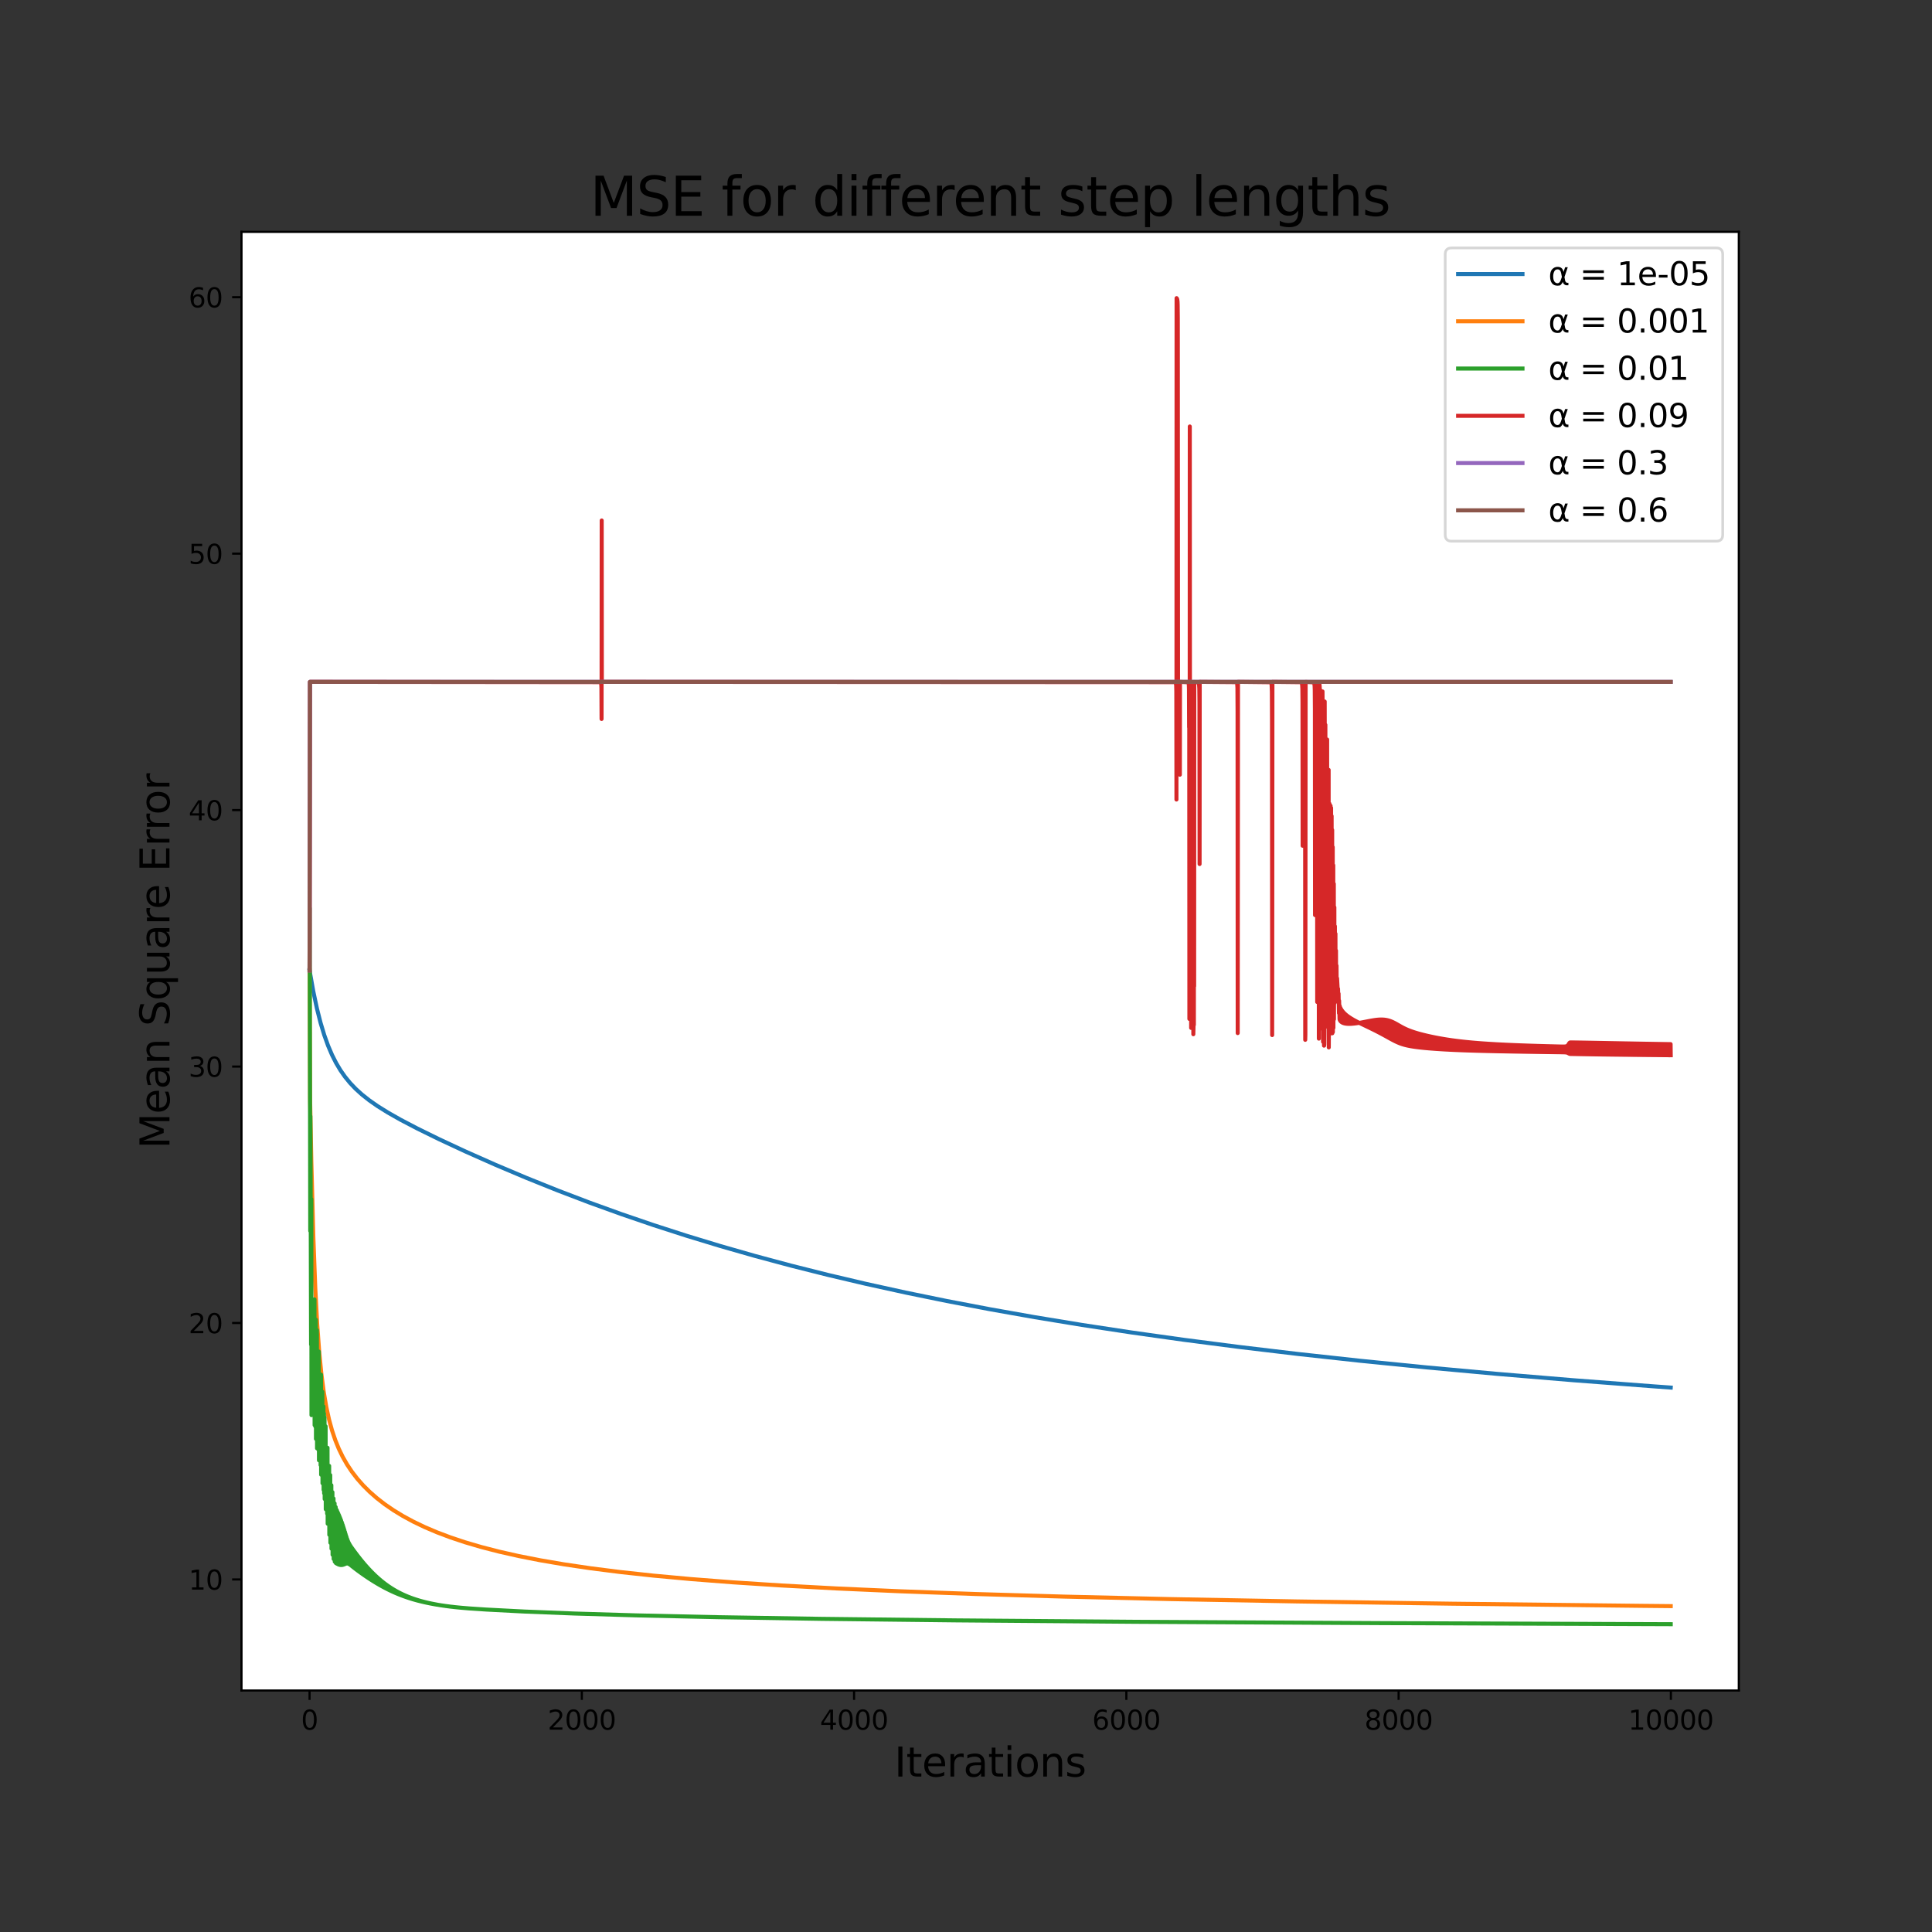 <?xml version="1.0" encoding="utf-8" standalone="no"?>
<!DOCTYPE svg PUBLIC "-//W3C//DTD SVG 1.1//EN"
  "http://www.w3.org/Graphics/SVG/1.1/DTD/svg11.dtd">
<svg xmlns:xlink="http://www.w3.org/1999/xlink" width="720pt" height="720pt" viewBox="0 0 720 720" xmlns="http://www.w3.org/2000/svg" version="1.1">
 <rect x="0" y="0" width="720" height="720" fill="#333333" stroke="none"/>
 <defs>
  <style type="text/css">*{stroke-linejoin: round; stroke-linecap: butt}</style>
 </defs>
 <g id="figure_1">
  <g id="patch_1">
   <path d="M 0 720 
L 720 720 
L 720 0 
L 0 0 
L 0 720 
z
" style="fill: none"/>
  </g>
  <g id="axes_1">
   <g id="patch_2">
    <path d="M 90 630 
L 648 630 
L 648 86.4 
L 90 86.4 
z
" style="fill: #ffffff"/>
   </g>
   <g id="matplotlib.axis_1">
    <g id="xtick_1">
     <g id="line2d_1">
      <defs>
       <path id="m3869d442fc" d="M 0 0 
L 0 3.5 
" style="stroke: #000000; stroke-width: 0.8"/>
      </defs>
      <g>
       <use xlink:href="#m3869d442fc" x="115.364" y="630" style="stroke: #000000; stroke-width: 0.8"/>
      </g>
     </g>
     <g id="text_1">
      <!-- 0 -->
      <g transform="translate(112.182 644.598)scale(0.1 -0.1)">
       <defs>
        <path id="DejaVuSans-30" d="M 2034 4250 
Q 1547 4250 1301 3770 
Q 1056 3291 1056 2328 
Q 1056 1369 1301 889 
Q 1547 409 2034 409 
Q 2525 409 2770 889 
Q 3016 1369 3016 2328 
Q 3016 3291 2770 3770 
Q 2525 4250 2034 4250 
z
M 2034 4750 
Q 2819 4750 3233 4129 
Q 3647 3509 3647 2328 
Q 3647 1150 3233 529 
Q 2819 -91 2034 -91 
Q 1250 -91 836 529 
Q 422 1150 422 2328 
Q 422 3509 836 4129 
Q 1250 4750 2034 4750 
z
" transform="scale(0.016)"/>
       </defs>
       <use xlink:href="#DejaVuSans-30"/>
      </g>
     </g>
    </g>
    <g id="xtick_2">
     <g id="line2d_2">
      <g>
       <use xlink:href="#m3869d442fc" x="216.828" y="630" style="stroke: #000000; stroke-width: 0.8"/>
      </g>
     </g>
     <g id="text_2">
      <!-- 2000 -->
      <g transform="translate(204.103 644.598)scale(0.1 -0.1)">
       <defs>
        <path id="DejaVuSans-32" d="M 1228 531 
L 3431 531 
L 3431 0 
L 469 0 
L 469 531 
Q 828 903 1448 1529 
Q 2069 2156 2228 2338 
Q 2531 2678 2651 2914 
Q 2772 3150 2772 3378 
Q 2772 3750 2511 3984 
Q 2250 4219 1831 4219 
Q 1534 4219 1204 4116 
Q 875 4013 500 3803 
L 500 4441 
Q 881 4594 1212 4672 
Q 1544 4750 1819 4750 
Q 2544 4750 2975 4387 
Q 3406 4025 3406 3419 
Q 3406 3131 3298 2873 
Q 3191 2616 2906 2266 
Q 2828 2175 2409 1742 
Q 1991 1309 1228 531 
z
" transform="scale(0.016)"/>
       </defs>
       <use xlink:href="#DejaVuSans-32"/>
       <use xlink:href="#DejaVuSans-30" x="63.623"/>
       <use xlink:href="#DejaVuSans-30" x="127.246"/>
       <use xlink:href="#DejaVuSans-30" x="190.869"/>
      </g>
     </g>
    </g>
    <g id="xtick_3">
     <g id="line2d_3">
      <g>
       <use xlink:href="#m3869d442fc" x="318.293" y="630" style="stroke: #000000; stroke-width: 0.8"/>
      </g>
     </g>
     <g id="text_3">
      <!-- 4000 -->
      <g transform="translate(305.568 644.598)scale(0.1 -0.1)">
       <defs>
        <path id="DejaVuSans-34" d="M 2419 4116 
L 825 1625 
L 2419 1625 
L 2419 4116 
z
M 2253 4666 
L 3047 4666 
L 3047 1625 
L 3713 1625 
L 3713 1100 
L 3047 1100 
L 3047 0 
L 2419 0 
L 2419 1100 
L 313 1100 
L 313 1709 
L 2253 4666 
z
" transform="scale(0.016)"/>
       </defs>
       <use xlink:href="#DejaVuSans-34"/>
       <use xlink:href="#DejaVuSans-30" x="63.623"/>
       <use xlink:href="#DejaVuSans-30" x="127.246"/>
       <use xlink:href="#DejaVuSans-30" x="190.869"/>
      </g>
     </g>
    </g>
    <g id="xtick_4">
     <g id="line2d_4">
      <g>
       <use xlink:href="#m3869d442fc" x="419.758" y="630" style="stroke: #000000; stroke-width: 0.8"/>
      </g>
     </g>
     <g id="text_4">
      <!-- 6000 -->
      <g transform="translate(407.033 644.598)scale(0.1 -0.1)">
       <defs>
        <path id="DejaVuSans-36" d="M 2113 2584 
Q 1688 2584 1439 2293 
Q 1191 2003 1191 1497 
Q 1191 994 1439 701 
Q 1688 409 2113 409 
Q 2538 409 2786 701 
Q 3034 994 3034 1497 
Q 3034 2003 2786 2293 
Q 2538 2584 2113 2584 
z
M 3366 4563 
L 3366 3988 
Q 3128 4100 2886 4159 
Q 2644 4219 2406 4219 
Q 1781 4219 1451 3797 
Q 1122 3375 1075 2522 
Q 1259 2794 1537 2939 
Q 1816 3084 2150 3084 
Q 2853 3084 3261 2657 
Q 3669 2231 3669 1497 
Q 3669 778 3244 343 
Q 2819 -91 2113 -91 
Q 1303 -91 875 529 
Q 447 1150 447 2328 
Q 447 3434 972 4092 
Q 1497 4750 2381 4750 
Q 2619 4750 2861 4703 
Q 3103 4656 3366 4563 
z
" transform="scale(0.016)"/>
       </defs>
       <use xlink:href="#DejaVuSans-36"/>
       <use xlink:href="#DejaVuSans-30" x="63.623"/>
       <use xlink:href="#DejaVuSans-30" x="127.246"/>
       <use xlink:href="#DejaVuSans-30" x="190.869"/>
      </g>
     </g>
    </g>
    <g id="xtick_5">
     <g id="line2d_5">
      <g>
       <use xlink:href="#m3869d442fc" x="521.222" y="630" style="stroke: #000000; stroke-width: 0.8"/>
      </g>
     </g>
     <g id="text_5">
      <!-- 8000 -->
      <g transform="translate(508.497 644.598)scale(0.1 -0.1)">
       <defs>
        <path id="DejaVuSans-38" d="M 2034 2216 
Q 1584 2216 1326 1975 
Q 1069 1734 1069 1313 
Q 1069 891 1326 650 
Q 1584 409 2034 409 
Q 2484 409 2743 651 
Q 3003 894 3003 1313 
Q 3003 1734 2745 1975 
Q 2488 2216 2034 2216 
z
M 1403 2484 
Q 997 2584 770 2862 
Q 544 3141 544 3541 
Q 544 4100 942 4425 
Q 1341 4750 2034 4750 
Q 2731 4750 3128 4425 
Q 3525 4100 3525 3541 
Q 3525 3141 3298 2862 
Q 3072 2584 2669 2484 
Q 3125 2378 3379 2068 
Q 3634 1759 3634 1313 
Q 3634 634 3220 271 
Q 2806 -91 2034 -91 
Q 1263 -91 848 271 
Q 434 634 434 1313 
Q 434 1759 690 2068 
Q 947 2378 1403 2484 
z
M 1172 3481 
Q 1172 3119 1398 2916 
Q 1625 2713 2034 2713 
Q 2441 2713 2670 2916 
Q 2900 3119 2900 3481 
Q 2900 3844 2670 4047 
Q 2441 4250 2034 4250 
Q 1625 4250 1398 4047 
Q 1172 3844 1172 3481 
z
" transform="scale(0.016)"/>
       </defs>
       <use xlink:href="#DejaVuSans-38"/>
       <use xlink:href="#DejaVuSans-30" x="63.623"/>
       <use xlink:href="#DejaVuSans-30" x="127.246"/>
       <use xlink:href="#DejaVuSans-30" x="190.869"/>
      </g>
     </g>
    </g>
    <g id="xtick_6">
     <g id="line2d_6">
      <g>
       <use xlink:href="#m3869d442fc" x="622.687" y="630" style="stroke: #000000; stroke-width: 0.8"/>
      </g>
     </g>
     <g id="text_6">
      <!-- 10000 -->
      <g transform="translate(606.781 644.598)scale(0.1 -0.1)">
       <defs>
        <path id="DejaVuSans-31" d="M 794 531 
L 1825 531 
L 1825 4091 
L 703 3866 
L 703 4441 
L 1819 4666 
L 2450 4666 
L 2450 531 
L 3481 531 
L 3481 0 
L 794 0 
L 794 531 
z
" transform="scale(0.016)"/>
       </defs>
       <use xlink:href="#DejaVuSans-31"/>
       <use xlink:href="#DejaVuSans-30" x="63.623"/>
       <use xlink:href="#DejaVuSans-30" x="127.246"/>
       <use xlink:href="#DejaVuSans-30" x="190.869"/>
       <use xlink:href="#DejaVuSans-30" x="254.492"/>
      </g>
     </g>
    </g>
    <g id="text_7">
     <!-- Iterations -->
     <g transform="translate(333.28 662.076)scale(0.15 -0.15)">
      <defs>
       <path id="DejaVuSans-49" d="M 628 4666 
L 1259 4666 
L 1259 0 
L 628 0 
L 628 4666 
z
" transform="scale(0.016)"/>
       <path id="DejaVuSans-74" d="M 1172 4494 
L 1172 3500 
L 2356 3500 
L 2356 3053 
L 1172 3053 
L 1172 1153 
Q 1172 725 1289 603 
Q 1406 481 1766 481 
L 2356 481 
L 2356 0 
L 1766 0 
Q 1100 0 847 248 
Q 594 497 594 1153 
L 594 3053 
L 172 3053 
L 172 3500 
L 594 3500 
L 594 4494 
L 1172 4494 
z
" transform="scale(0.016)"/>
       <path id="DejaVuSans-65" d="M 3597 1894 
L 3597 1613 
L 953 1613 
Q 991 1019 1311 708 
Q 1631 397 2203 397 
Q 2534 397 2845 478 
Q 3156 559 3463 722 
L 3463 178 
Q 3153 47 2828 -22 
Q 2503 -91 2169 -91 
Q 1331 -91 842 396 
Q 353 884 353 1716 
Q 353 2575 817 3079 
Q 1281 3584 2069 3584 
Q 2775 3584 3186 3129 
Q 3597 2675 3597 1894 
z
M 3022 2063 
Q 3016 2534 2758 2815 
Q 2500 3097 2075 3097 
Q 1594 3097 1305 2825 
Q 1016 2553 972 2059 
L 3022 2063 
z
" transform="scale(0.016)"/>
       <path id="DejaVuSans-72" d="M 2631 2963 
Q 2534 3019 2420 3045 
Q 2306 3072 2169 3072 
Q 1681 3072 1420 2755 
Q 1159 2438 1159 1844 
L 1159 0 
L 581 0 
L 581 3500 
L 1159 3500 
L 1159 2956 
Q 1341 3275 1631 3429 
Q 1922 3584 2338 3584 
Q 2397 3584 2469 3576 
Q 2541 3569 2628 3553 
L 2631 2963 
z
" transform="scale(0.016)"/>
       <path id="DejaVuSans-61" d="M 2194 1759 
Q 1497 1759 1228 1600 
Q 959 1441 959 1056 
Q 959 750 1161 570 
Q 1363 391 1709 391 
Q 2188 391 2477 730 
Q 2766 1069 2766 1631 
L 2766 1759 
L 2194 1759 
z
M 3341 1997 
L 3341 0 
L 2766 0 
L 2766 531 
Q 2569 213 2275 61 
Q 1981 -91 1556 -91 
Q 1019 -91 701 211 
Q 384 513 384 1019 
Q 384 1609 779 1909 
Q 1175 2209 1959 2209 
L 2766 2209 
L 2766 2266 
Q 2766 2663 2505 2880 
Q 2244 3097 1772 3097 
Q 1472 3097 1187 3025 
Q 903 2953 641 2809 
L 641 3341 
Q 956 3463 1253 3523 
Q 1550 3584 1831 3584 
Q 2591 3584 2966 3190 
Q 3341 2797 3341 1997 
z
" transform="scale(0.016)"/>
       <path id="DejaVuSans-69" d="M 603 3500 
L 1178 3500 
L 1178 0 
L 603 0 
L 603 3500 
z
M 603 4863 
L 1178 4863 
L 1178 4134 
L 603 4134 
L 603 4863 
z
" transform="scale(0.016)"/>
       <path id="DejaVuSans-6f" d="M 1959 3097 
Q 1497 3097 1228 2736 
Q 959 2375 959 1747 
Q 959 1119 1226 758 
Q 1494 397 1959 397 
Q 2419 397 2687 759 
Q 2956 1122 2956 1747 
Q 2956 2369 2687 2733 
Q 2419 3097 1959 3097 
z
M 1959 3584 
Q 2709 3584 3137 3096 
Q 3566 2609 3566 1747 
Q 3566 888 3137 398 
Q 2709 -91 1959 -91 
Q 1206 -91 779 398 
Q 353 888 353 1747 
Q 353 2609 779 3096 
Q 1206 3584 1959 3584 
z
" transform="scale(0.016)"/>
       <path id="DejaVuSans-6e" d="M 3513 2113 
L 3513 0 
L 2938 0 
L 2938 2094 
Q 2938 2591 2744 2837 
Q 2550 3084 2163 3084 
Q 1697 3084 1428 2787 
Q 1159 2491 1159 1978 
L 1159 0 
L 581 0 
L 581 3500 
L 1159 3500 
L 1159 2956 
Q 1366 3272 1645 3428 
Q 1925 3584 2291 3584 
Q 2894 3584 3203 3211 
Q 3513 2838 3513 2113 
z
" transform="scale(0.016)"/>
       <path id="DejaVuSans-73" d="M 2834 3397 
L 2834 2853 
Q 2591 2978 2328 3040 
Q 2066 3103 1784 3103 
Q 1356 3103 1142 2972 
Q 928 2841 928 2578 
Q 928 2378 1081 2264 
Q 1234 2150 1697 2047 
L 1894 2003 
Q 2506 1872 2764 1633 
Q 3022 1394 3022 966 
Q 3022 478 2636 193 
Q 2250 -91 1575 -91 
Q 1294 -91 989 -36 
Q 684 19 347 128 
L 347 722 
Q 666 556 975 473 
Q 1284 391 1588 391 
Q 1994 391 2212 530 
Q 2431 669 2431 922 
Q 2431 1156 2273 1281 
Q 2116 1406 1581 1522 
L 1381 1569 
Q 847 1681 609 1914 
Q 372 2147 372 2553 
Q 372 3047 722 3315 
Q 1072 3584 1716 3584 
Q 2034 3584 2315 3537 
Q 2597 3491 2834 3397 
z
" transform="scale(0.016)"/>
      </defs>
      <use xlink:href="#DejaVuSans-49"/>
      <use xlink:href="#DejaVuSans-74" x="29.492"/>
      <use xlink:href="#DejaVuSans-65" x="68.701"/>
      <use xlink:href="#DejaVuSans-72" x="130.225"/>
      <use xlink:href="#DejaVuSans-61" x="171.338"/>
      <use xlink:href="#DejaVuSans-74" x="232.617"/>
      <use xlink:href="#DejaVuSans-69" x="271.826"/>
      <use xlink:href="#DejaVuSans-6f" x="299.609"/>
      <use xlink:href="#DejaVuSans-6e" x="360.791"/>
      <use xlink:href="#DejaVuSans-73" x="424.17"/>
     </g>
    </g>
   </g>
   <g id="matplotlib.axis_2">
    <g id="ytick_1">
     <g id="line2d_7">
      <defs>
       <path id="m3458637ef3" d="M 0 0 
L -3.5 0 
" style="stroke: #000000; stroke-width: 0.8"/>
      </defs>
      <g>
       <use xlink:href="#m3458637ef3" x="90" y="588.614" style="stroke: #000000; stroke-width: 0.8"/>
      </g>
     </g>
     <g id="text_8">
      <!-- 10 -->
      <g transform="translate(70.275 592.414)scale(0.1 -0.1)">
       <use xlink:href="#DejaVuSans-31"/>
       <use xlink:href="#DejaVuSans-30" x="63.623"/>
      </g>
     </g>
    </g>
    <g id="ytick_2">
     <g id="line2d_8">
      <g>
       <use xlink:href="#m3458637ef3" x="90" y="493.043" style="stroke: #000000; stroke-width: 0.8"/>
      </g>
     </g>
     <g id="text_9">
      <!-- 20 -->
      <g transform="translate(70.275 496.842)scale(0.1 -0.1)">
       <use xlink:href="#DejaVuSans-32"/>
       <use xlink:href="#DejaVuSans-30" x="63.623"/>
      </g>
     </g>
    </g>
    <g id="ytick_3">
     <g id="line2d_9">
      <g>
       <use xlink:href="#m3458637ef3" x="90" y="397.472" style="stroke: #000000; stroke-width: 0.8"/>
      </g>
     </g>
     <g id="text_10">
      <!-- 30 -->
      <g transform="translate(70.275 401.271)scale(0.1 -0.1)">
       <defs>
        <path id="DejaVuSans-33" d="M 2597 2516 
Q 3050 2419 3304 2112 
Q 3559 1806 3559 1356 
Q 3559 666 3084 287 
Q 2609 -91 1734 -91 
Q 1441 -91 1130 -33 
Q 819 25 488 141 
L 488 750 
Q 750 597 1062 519 
Q 1375 441 1716 441 
Q 2309 441 2620 675 
Q 2931 909 2931 1356 
Q 2931 1769 2642 2001 
Q 2353 2234 1838 2234 
L 1294 2234 
L 1294 2753 
L 1863 2753 
Q 2328 2753 2575 2939 
Q 2822 3125 2822 3475 
Q 2822 3834 2567 4026 
Q 2313 4219 1838 4219 
Q 1578 4219 1281 4162 
Q 984 4106 628 3988 
L 628 4550 
Q 988 4650 1302 4700 
Q 1616 4750 1894 4750 
Q 2613 4750 3031 4423 
Q 3450 4097 3450 3541 
Q 3450 3153 3228 2886 
Q 3006 2619 2597 2516 
z
" transform="scale(0.016)"/>
       </defs>
       <use xlink:href="#DejaVuSans-33"/>
       <use xlink:href="#DejaVuSans-30" x="63.623"/>
      </g>
     </g>
    </g>
    <g id="ytick_4">
     <g id="line2d_10">
      <g>
       <use xlink:href="#m3458637ef3" x="90" y="301.9" style="stroke: #000000; stroke-width: 0.8"/>
      </g>
     </g>
     <g id="text_11">
      <!-- 40 -->
      <g transform="translate(70.275 305.7)scale(0.1 -0.1)">
       <use xlink:href="#DejaVuSans-34"/>
       <use xlink:href="#DejaVuSans-30" x="63.623"/>
      </g>
     </g>
    </g>
    <g id="ytick_5">
     <g id="line2d_11">
      <g>
       <use xlink:href="#m3458637ef3" x="90" y="206.329" style="stroke: #000000; stroke-width: 0.8"/>
      </g>
     </g>
     <g id="text_12">
      <!-- 50 -->
      <g transform="translate(70.275 210.128)scale(0.1 -0.1)">
       <defs>
        <path id="DejaVuSans-35" d="M 691 4666 
L 3169 4666 
L 3169 4134 
L 1269 4134 
L 1269 2991 
Q 1406 3038 1543 3061 
Q 1681 3084 1819 3084 
Q 2600 3084 3056 2656 
Q 3513 2228 3513 1497 
Q 3513 744 3044 326 
Q 2575 -91 1722 -91 
Q 1428 -91 1123 -41 
Q 819 9 494 109 
L 494 744 
Q 775 591 1075 516 
Q 1375 441 1709 441 
Q 2250 441 2565 725 
Q 2881 1009 2881 1497 
Q 2881 1984 2565 2268 
Q 2250 2553 1709 2553 
Q 1456 2553 1204 2497 
Q 953 2441 691 2322 
L 691 4666 
z
" transform="scale(0.016)"/>
       </defs>
       <use xlink:href="#DejaVuSans-35"/>
       <use xlink:href="#DejaVuSans-30" x="63.623"/>
      </g>
     </g>
    </g>
    <g id="ytick_6">
     <g id="line2d_12">
      <g>
       <use xlink:href="#m3458637ef3" x="90" y="110.758" style="stroke: #000000; stroke-width: 0.8"/>
      </g>
     </g>
     <g id="text_13">
      <!-- 60 -->
      <g transform="translate(70.275 114.557)scale(0.1 -0.1)">
       <use xlink:href="#DejaVuSans-36"/>
       <use xlink:href="#DejaVuSans-30" x="63.623"/>
      </g>
     </g>
    </g>
    <g id="text_14">
     <!-- Mean Square Error -->
     <g transform="translate(63.155 428.081)rotate(-90)scale(0.15 -0.15)">
      <defs>
       <path id="DejaVuSans-4d" d="M 628 4666 
L 1569 4666 
L 2759 1491 
L 3956 4666 
L 4897 4666 
L 4897 0 
L 4281 0 
L 4281 4097 
L 3078 897 
L 2444 897 
L 1241 4097 
L 1241 0 
L 628 0 
L 628 4666 
z
" transform="scale(0.016)"/>
       <path id="DejaVuSans-20" transform="scale(0.016)"/>
       <path id="DejaVuSans-53" d="M 3425 4513 
L 3425 3897 
Q 3066 4069 2747 4153 
Q 2428 4238 2131 4238 
Q 1616 4238 1336 4038 
Q 1056 3838 1056 3469 
Q 1056 3159 1242 3001 
Q 1428 2844 1947 2747 
L 2328 2669 
Q 3034 2534 3370 2195 
Q 3706 1856 3706 1288 
Q 3706 609 3251 259 
Q 2797 -91 1919 -91 
Q 1588 -91 1214 -16 
Q 841 59 441 206 
L 441 856 
Q 825 641 1194 531 
Q 1563 422 1919 422 
Q 2459 422 2753 634 
Q 3047 847 3047 1241 
Q 3047 1584 2836 1778 
Q 2625 1972 2144 2069 
L 1759 2144 
Q 1053 2284 737 2584 
Q 422 2884 422 3419 
Q 422 4038 858 4394 
Q 1294 4750 2059 4750 
Q 2388 4750 2728 4690 
Q 3069 4631 3425 4513 
z
" transform="scale(0.016)"/>
       <path id="DejaVuSans-71" d="M 947 1747 
Q 947 1113 1208 752 
Q 1469 391 1925 391 
Q 2381 391 2643 752 
Q 2906 1113 2906 1747 
Q 2906 2381 2643 2742 
Q 2381 3103 1925 3103 
Q 1469 3103 1208 2742 
Q 947 2381 947 1747 
z
M 2906 525 
Q 2725 213 2448 61 
Q 2172 -91 1784 -91 
Q 1150 -91 751 415 
Q 353 922 353 1747 
Q 353 2572 751 3078 
Q 1150 3584 1784 3584 
Q 2172 3584 2448 3432 
Q 2725 3281 2906 2969 
L 2906 3500 
L 3481 3500 
L 3481 -1331 
L 2906 -1331 
L 2906 525 
z
" transform="scale(0.016)"/>
       <path id="DejaVuSans-75" d="M 544 1381 
L 544 3500 
L 1119 3500 
L 1119 1403 
Q 1119 906 1312 657 
Q 1506 409 1894 409 
Q 2359 409 2629 706 
Q 2900 1003 2900 1516 
L 2900 3500 
L 3475 3500 
L 3475 0 
L 2900 0 
L 2900 538 
Q 2691 219 2414 64 
Q 2138 -91 1772 -91 
Q 1169 -91 856 284 
Q 544 659 544 1381 
z
M 1991 3584 
L 1991 3584 
z
" transform="scale(0.016)"/>
       <path id="DejaVuSans-45" d="M 628 4666 
L 3578 4666 
L 3578 4134 
L 1259 4134 
L 1259 2753 
L 3481 2753 
L 3481 2222 
L 1259 2222 
L 1259 531 
L 3634 531 
L 3634 0 
L 628 0 
L 628 4666 
z
" transform="scale(0.016)"/>
      </defs>
      <use xlink:href="#DejaVuSans-4d"/>
      <use xlink:href="#DejaVuSans-65" x="86.279"/>
      <use xlink:href="#DejaVuSans-61" x="147.803"/>
      <use xlink:href="#DejaVuSans-6e" x="209.082"/>
      <use xlink:href="#DejaVuSans-20" x="272.461"/>
      <use xlink:href="#DejaVuSans-53" x="304.248"/>
      <use xlink:href="#DejaVuSans-71" x="367.725"/>
      <use xlink:href="#DejaVuSans-75" x="431.201"/>
      <use xlink:href="#DejaVuSans-61" x="494.58"/>
      <use xlink:href="#DejaVuSans-72" x="555.859"/>
      <use xlink:href="#DejaVuSans-65" x="594.723"/>
      <use xlink:href="#DejaVuSans-20" x="656.246"/>
      <use xlink:href="#DejaVuSans-45" x="688.033"/>
      <use xlink:href="#DejaVuSans-72" x="751.217"/>
      <use xlink:href="#DejaVuSans-72" x="790.58"/>
      <use xlink:href="#DejaVuSans-6f" x="829.443"/>
      <use xlink:href="#DejaVuSans-72" x="890.625"/>
     </g>
    </g>
   </g>
   <g id="line2d_13">
    <path d="M 115.364 361.632 
L 116.733 369.34 
L 118.103 375.798 
L 119.473 381.203 
L 120.843 385.738 
L 122.263 389.691 
L 123.734 393.137 
L 125.256 396.146 
L 126.88 398.867 
L 128.605 401.327 
L 130.482 403.615 
L 132.562 405.794 
L 134.896 407.909 
L 137.584 410.036 
L 140.73 412.231 
L 144.535 414.605 
L 149.304 417.309 
L 155.493 420.549 
L 163.559 424.511 
L 173.554 429.166 
L 184.715 434.117 
L 196.231 438.984 
L 207.899 443.673 
L 219.669 448.163 
L 231.541 452.453 
L 243.615 456.58 
L 255.892 460.541 
L 268.474 464.367 
L 281.411 468.067 
L 294.702 471.636 
L 308.451 475.096 
L 322.656 478.44 
L 337.419 481.687 
L 352.791 484.838 
L 368.822 487.897 
L 385.615 490.872 
L 403.219 493.764 
L 421.736 496.578 
L 441.268 499.32 
L 461.866 501.984 
L 483.68 504.58 
L 506.865 507.114 
L 531.572 509.588 
L 557.953 512.003 
L 586.16 514.359 
L 616.447 516.663 
L 622.636 517.108 
L 622.636 517.108 
" clip-path="url(#pf3afb984c0)" style="fill: none; stroke: #1f77b4; stroke-width: 1.5; stroke-linecap: square"/>
   </g>
   <g id="line2d_14">
    <path d="M 115.364 361.632 
L 115.567 409.593 
L 116.023 432.75 
L 116.784 461.228 
L 117.494 479.983 
L 118.205 493.406 
L 118.966 503.86 
L 119.777 512.091 
L 120.64 518.684 
L 121.604 524.336 
L 122.618 528.988 
L 123.734 533.077 
L 124.952 536.699 
L 126.271 539.941 
L 127.742 542.973 
L 129.366 545.81 
L 131.141 548.473 
L 133.12 551.044 
L 135.301 553.518 
L 137.737 555.942 
L 140.425 558.3 
L 143.368 560.582 
L 146.615 562.813 
L 150.166 564.978 
L 154.022 567.064 
L 158.232 569.087 
L 162.849 571.052 
L 167.872 572.945 
L 173.351 574.77 
L 179.388 576.541 
L 185.983 578.242 
L 193.238 579.879 
L 201.253 581.458 
L 210.132 582.976 
L 220.024 584.438 
L 231.033 585.836 
L 243.412 587.179 
L 257.363 588.463 
L 273.141 589.688 
L 291.151 590.857 
L 311.85 591.973 
L 335.796 593.036 
L 363.749 594.047 
L 396.725 595.012 
L 435.992 595.931 
L 483.275 596.807 
L 540.957 597.647 
L 612.287 598.454 
L 622.636 598.556 
L 622.636 598.556 
" clip-path="url(#pf3afb984c0)" style="fill: none; stroke: #ff7f0e; stroke-width: 1.5; stroke-linecap: square"/>
   </g>
   <g id="line2d_15">
    <path d="M 115.364 361.632 
L 115.414 338.469 
L 115.617 458.742 
L 115.668 415.958 
L 115.719 424.908 
L 115.922 501.101 
L 115.972 482.563 
L 116.023 446.863 
L 116.074 527.377 
L 116.125 524.521 
L 116.226 484.362 
L 116.277 520.77 
L 116.328 491.013 
L 116.378 488.601 
L 116.429 491.717 
L 116.48 503.552 
L 116.53 488.419 
L 116.581 493.355 
L 116.683 511.814 
L 116.733 499.352 
L 116.784 494.38 
L 116.886 493.644 
L 116.936 511.62 
L 116.987 485.562 
L 117.038 524.175 
L 117.139 520.245 
L 117.19 484.242 
L 117.241 531.111 
L 117.342 528.03 
L 117.494 492.844 
L 117.545 531.681 
L 117.647 526.253 
L 117.697 491.799 
L 117.748 536.249 
L 117.85 530.047 
L 117.9 497.129 
L 117.951 535.712 
L 118.103 495.694 
L 118.154 539.758 
L 118.255 535.165 
L 118.408 505.055 
L 118.458 537.125 
L 118.56 534.83 
L 118.611 505.247 
L 118.661 540.261 
L 118.813 503.687 
L 118.864 544.216 
L 118.966 538.906 
L 119.016 512.432 
L 119.067 540.227 
L 119.118 514.972 
L 119.219 513.738 
L 119.27 542.388 
L 119.422 513.401 
L 119.473 546.008 
L 119.524 527.31 
L 119.574 537.716 
L 119.625 512.265 
L 119.676 549.581 
L 119.777 545.224 
L 119.93 520.257 
L 119.98 548.399 
L 120.031 530.401 
L 120.082 541.738 
L 120.132 518.667 
L 120.183 552.763 
L 120.285 546.426 
L 120.335 525.417 
L 120.386 550.773 
L 120.437 533.732 
L 120.488 545.361 
L 120.538 524.131 
L 120.589 555.215 
L 120.64 544.084 
L 120.691 547.171 
L 120.741 526.761 
L 120.792 556.521 
L 120.843 545.608 
L 120.893 548.058 
L 120.944 528.195 
L 120.995 558.648 
L 121.046 549.616 
L 121.096 551.266 
L 121.147 532.608 
L 121.198 558.659 
L 121.249 547.14 
L 121.299 550.195 
L 121.35 531.538 
L 121.401 562.472 
L 121.502 557.638 
L 121.654 540.905 
L 121.705 560.201 
L 121.807 556.847 
L 121.857 540.527 
L 121.908 564.077 
L 121.959 554.369 
L 122.01 555.961 
L 122.06 539.539 
L 122.111 567.847 
L 122.162 562.883 
L 122.213 561.841 
L 122.263 547.55 
L 122.314 564.673 
L 122.415 562.017 
L 122.466 547.506 
L 122.517 568.07 
L 122.568 558.731 
L 122.618 561.106 
L 122.669 546.285 
L 122.72 571.991 
L 122.771 567.274 
L 122.821 564.558 
L 122.872 550.672 
L 122.923 571.538 
L 122.973 563.71 
L 123.024 563.814 
L 123.075 549.708 
L 123.126 574.95 
L 123.176 571.043 
L 123.227 567.744 
L 123.278 554.708 
L 123.329 573.734 
L 123.379 565.69 
L 123.43 566.889 
L 123.481 553.482 
L 123.532 577.153 
L 123.582 572.921 
L 123.633 569.255 
L 123.684 556.375 
L 123.734 577.22 
L 123.785 571.205 
L 123.836 569.088 
L 123.887 556.096 
L 123.937 579.421 
L 123.988 575.526 
L 124.09 559.155 
L 124.14 578.915 
L 124.191 572.639 
L 124.242 571.092 
L 124.293 558.433 
L 124.343 581.004 
L 124.394 576.903 
L 124.495 560.76 
L 124.546 580.553 
L 124.597 574.599 
L 124.648 572.662 
L 124.698 560.254 
L 124.749 581.996 
L 124.8 577.489 
L 124.851 573.922 
L 124.901 561.784 
L 124.952 581.699 
L 125.003 576.009 
L 125.054 573.808 
L 125.104 561.636 
L 125.155 582.506 
L 125.206 577.531 
L 125.256 574.524 
L 125.307 562.543 
L 125.358 582.402 
L 125.409 576.829 
L 125.459 574.653 
L 125.51 562.743 
L 125.561 582.764 
L 125.612 577.374 
L 125.662 575.066 
L 125.713 563.311 
L 125.764 582.806 
L 125.814 577.168 
L 125.865 575.334 
L 125.916 563.708 
L 125.967 582.955 
L 126.017 577.256 
L 126.068 575.654 
L 126.119 564.179 
L 126.17 583.036 
L 126.22 577.2 
L 126.271 575.962 
L 126.322 564.641 
L 126.373 583.114 
L 126.423 577.159 
L 126.474 576.28 
L 126.525 565.12 
L 126.575 583.173 
L 126.626 577.09 
L 126.677 576.605 
L 126.728 565.613 
L 126.778 583.215 
L 126.829 577.002 
L 126.88 576.939 
L 126.931 566.122 
L 126.981 583.241 
L 127.032 576.894 
L 127.083 577.284 
L 127.134 566.65 
L 127.184 583.248 
L 127.235 576.766 
L 127.286 577.64 
L 127.336 567.197 
L 127.387 583.238 
L 127.438 576.619 
L 127.489 578.008 
L 127.539 567.765 
L 127.59 583.21 
L 127.641 576.454 
L 127.692 578.389 
L 127.742 568.355 
L 127.793 583.165 
L 127.844 576.273 
L 127.895 578.783 
L 127.945 568.967 
L 127.996 583.105 
L 128.047 576.08 
L 128.097 579.188 
L 128.148 569.6 
L 128.199 583.031 
L 128.25 575.882 
L 128.3 579.604 
L 128.351 570.252 
L 128.402 582.948 
L 128.453 575.685 
L 128.503 580.024 
L 128.554 570.916 
L 128.605 582.863 
L 128.656 575.502 
L 128.706 580.445 
L 128.757 571.584 
L 128.808 582.784 
L 128.909 580.856 
L 128.96 572.243 
L 129.011 582.719 
L 129.112 581.25 
L 129.163 572.879 
L 129.214 582.678 
L 129.366 573.478 
L 129.416 582.669 
L 129.518 581.952 
L 129.569 574.027 
L 129.619 582.696 
L 129.67 575.214 
L 129.772 574.521 
L 129.822 582.759 
L 129.975 574.96 
L 130.025 582.854 
L 130.127 582.744 
L 130.177 575.35 
L 130.228 582.975 
L 130.279 575.725 
L 130.38 575.703 
L 130.431 583.114 
L 130.482 575.97 
L 130.533 583.142 
L 130.583 576.029 
L 130.736 583.32 
L 130.786 576.337 
L 130.837 583.42 
L 130.888 576.508 
L 131.04 583.58 
L 131.091 576.787 
L 131.141 583.657 
L 131.192 576.921 
L 131.344 583.82 
L 131.395 577.206 
L 131.446 583.901 
L 131.497 577.348 
L 131.649 584.061 
L 131.699 577.627 
L 131.75 584.141 
L 131.801 577.766 
L 131.953 584.299 
L 132.004 578.043 
L 132.055 584.377 
L 132.105 578.18 
L 132.258 584.534 
L 132.308 578.454 
L 132.359 584.612 
L 132.41 578.59 
L 132.562 584.766 
L 132.613 578.861 
L 132.663 584.843 
L 132.714 578.996 
L 132.866 584.997 
L 132.917 579.263 
L 132.968 585.073 
L 133.018 579.397 
L 133.171 585.225 
L 133.221 579.661 
L 133.272 585.3 
L 133.323 579.793 
L 133.475 585.45 
L 133.526 580.055 
L 133.577 585.525 
L 133.627 580.185 
L 133.779 585.674 
L 133.83 580.444 
L 133.881 585.748 
L 133.932 580.572 
L 134.084 585.896 
L 134.135 580.828 
L 134.185 585.969 
L 134.236 580.955 
L 134.388 586.115 
L 134.439 581.207 
L 134.49 586.188 
L 134.54 581.333 
L 134.693 586.333 
L 134.743 581.582 
L 134.794 586.405 
L 134.845 581.706 
L 134.997 586.549 
L 135.048 581.952 
L 135.099 586.62 
L 135.149 582.074 
L 135.301 586.763 
L 135.352 582.317 
L 135.403 586.833 
L 135.454 582.437 
L 135.606 586.975 
L 135.657 582.677 
L 135.707 587.045 
L 135.758 582.795 
L 135.91 587.185 
L 135.961 583.032 
L 136.012 587.254 
L 136.062 583.149 
L 136.215 587.393 
L 136.265 583.382 
L 136.316 587.462 
L 136.367 583.497 
L 136.519 587.6 
L 136.57 583.727 
L 136.62 587.668 
L 136.671 583.841 
L 136.823 587.804 
L 136.874 584.067 
L 136.925 587.872 
L 136.976 584.179 
L 137.128 588.007 
L 137.179 584.402 
L 137.229 588.074 
L 137.28 584.512 
L 137.432 588.208 
L 137.483 584.731 
L 137.534 588.274 
L 137.584 584.84 
L 137.737 588.407 
L 137.787 585.056 
L 137.838 588.473 
L 137.889 585.163 
L 138.041 588.604 
L 138.092 585.375 
L 138.142 588.669 
L 138.193 585.481 
L 138.345 588.799 
L 138.396 585.69 
L 138.447 588.864 
L 138.498 585.793 
L 138.65 588.993 
L 138.701 585.999 
L 138.751 589.057 
L 138.802 586.101 
L 138.954 589.184 
L 139.005 586.303 
L 139.056 589.248 
L 139.106 586.403 
L 139.259 589.374 
L 139.309 586.602 
L 139.36 589.436 
L 139.411 586.7 
L 139.563 589.561 
L 139.614 586.896 
L 139.664 589.623 
L 139.715 586.993 
L 139.867 589.747 
L 139.918 587.184 
L 139.969 589.808 
L 140.02 587.28 
L 140.172 589.93 
L 140.222 587.468 
L 140.273 589.991 
L 140.324 587.562 
L 140.476 590.112 
L 140.527 587.747 
L 140.578 590.172 
L 140.628 587.838 
L 140.781 590.291 
L 140.831 588.02 
L 140.882 590.35 
L 140.933 588.11 
L 141.085 590.468 
L 141.136 588.289 
L 141.186 590.527 
L 141.237 588.377 
L 141.389 590.644 
L 141.44 588.552 
L 141.491 590.702 
L 141.542 588.639 
L 141.694 590.817 
L 141.744 588.811 
L 141.795 590.874 
L 141.846 588.896 
L 141.998 590.988 
L 142.049 589.064 
L 142.1 591.044 
L 142.15 589.148 
L 142.303 591.157 
L 142.353 589.313 
L 142.404 591.213 
L 142.455 589.395 
L 142.607 591.323 
L 142.658 589.557 
L 142.708 591.379 
L 142.759 589.637 
L 142.911 591.488 
L 142.962 589.796 
L 143.013 591.542 
L 143.063 589.875 
L 143.216 591.651 
L 143.266 590.03 
L 143.317 591.704 
L 143.368 590.108 
L 143.52 591.811 
L 143.571 590.26 
L 143.622 591.864 
L 143.672 590.336 
L 143.824 591.969 
L 143.875 590.485 
L 143.926 592.021 
L 143.977 590.559 
L 144.129 592.125 
L 144.18 590.706 
L 144.23 592.176 
L 144.281 590.778 
L 144.433 592.279 
L 144.484 590.922 
L 144.535 592.329 
L 144.585 590.993 
L 144.738 592.43 
L 144.788 591.133 
L 144.839 592.48 
L 144.89 591.203 
L 145.042 592.58 
L 145.093 591.34 
L 145.144 592.629 
L 145.194 591.408 
L 145.346 592.727 
L 145.397 591.543 
L 145.448 592.775 
L 145.499 591.61 
L 145.651 592.872 
L 145.702 591.742 
L 145.752 592.92 
L 145.803 591.807 
L 145.955 593.015 
L 146.006 591.936 
L 146.057 593.062 
L 146.107 592 
L 146.26 593.155 
L 146.31 592.126 
L 146.361 593.202 
L 146.412 592.189 
L 146.564 593.294 
L 146.615 592.312 
L 146.665 593.339 
L 146.716 592.373 
L 146.868 593.43 
L 146.919 592.494 
L 146.97 593.475 
L 147.021 592.554 
L 147.173 593.564 
L 147.224 592.672 
L 147.274 593.608 
L 147.325 592.731 
L 147.477 593.696 
L 147.528 592.846 
L 147.579 593.74 
L 147.629 592.903 
L 147.782 593.826 
L 147.832 593.017 
L 147.883 593.869 
L 147.934 593.073 
L 148.086 593.954 
L 148.137 593.183 
L 148.187 593.996 
L 148.238 593.238 
L 148.39 594.079 
L 148.441 593.346 
L 148.492 594.121 
L 148.543 593.399 
L 148.695 594.203 
L 148.746 593.505 
L 148.796 594.244 
L 148.847 593.557 
L 148.999 594.324 
L 149.05 593.661 
L 149.101 594.364 
L 149.151 593.712 
L 149.304 594.444 
L 149.354 593.813 
L 149.405 594.483 
L 149.456 593.863 
L 149.608 594.561 
L 149.659 593.962 
L 149.709 594.6 
L 149.76 594.011 
L 149.912 594.676 
L 149.963 594.107 
L 150.014 594.714 
L 150.065 594.155 
L 150.217 594.79 
L 150.267 594.249 
L 150.318 594.827 
L 150.369 594.296 
L 150.521 594.901 
L 150.572 594.388 
L 150.623 594.938 
L 150.673 594.434 
L 150.826 595.01 
L 150.876 594.524 
L 150.927 595.047 
L 150.978 594.568 
L 151.13 595.118 
L 151.181 594.656 
L 151.231 595.153 
L 151.282 594.7 
L 151.434 595.223 
L 151.485 594.786 
L 151.536 595.258 
L 151.587 594.828 
L 151.739 595.327 
L 151.789 594.912 
L 151.84 595.361 
L 151.891 594.954 
L 152.043 595.429 
L 152.094 595.036 
L 152.145 595.462 
L 152.195 595.077 
L 152.348 595.529 
L 152.398 595.157 
L 152.449 595.562 
L 152.5 595.197 
L 152.652 595.627 
L 152.703 595.275 
L 152.753 595.659 
L 152.804 595.314 
L 152.956 595.723 
L 153.007 595.39 
L 153.058 595.755 
L 153.109 595.428 
L 153.261 595.817 
L 153.311 595.503 
L 153.362 595.849 
L 153.413 595.54 
L 153.565 595.91 
L 153.616 595.613 
L 153.667 595.941 
L 153.717 595.649 
L 153.869 596.001 
L 153.92 595.721 
L 153.971 596.031 
L 154.022 595.756 
L 154.174 596.09 
L 154.225 595.826 
L 154.275 596.12 
L 154.326 595.86 
L 154.478 596.178 
L 154.529 595.928 
L 154.58 596.207 
L 154.63 595.962 
L 154.783 596.264 
L 154.833 596.029 
L 154.884 596.292 
L 154.935 596.062 
L 155.087 596.348 
L 155.138 596.127 
L 155.189 596.376 
L 155.239 596.159 
L 155.391 596.431 
L 155.442 596.222 
L 155.493 596.458 
L 155.544 596.254 
L 155.696 596.512 
L 155.747 596.316 
L 155.797 596.539 
L 155.848 596.346 
L 156 596.592 
L 156.051 596.407 
L 156.152 596.437 
L 156.305 596.67 
L 156.457 596.526 
L 156.609 596.747 
L 156.761 596.612 
L 156.913 596.822 
L 157.066 596.697 
L 157.218 596.895 
L 157.37 596.779 
L 157.522 596.968 
L 157.674 596.86 
L 157.827 597.038 
L 157.979 596.939 
L 158.131 597.108 
L 158.283 597.016 
L 158.435 597.176 
L 158.588 597.091 
L 158.74 597.243 
L 158.892 597.165 
L 159.044 597.309 
L 159.196 597.237 
L 159.349 597.373 
L 159.501 597.307 
L 159.653 597.436 
L 159.805 597.376 
L 159.957 597.498 
L 160.11 597.443 
L 160.262 597.558 
L 160.414 597.509 
L 160.566 597.618 
L 160.718 597.573 
L 160.871 597.676 
L 161.023 597.635 
L 161.175 597.733 
L 161.327 597.697 
L 161.479 597.789 
L 161.632 597.757 
L 161.784 597.844 
L 161.936 597.815 
L 162.088 597.898 
L 162.24 597.873 
L 162.393 597.951 
L 162.545 597.929 
L 162.697 598.002 
L 162.849 597.983 
L 163.001 598.053 
L 163.154 598.037 
L 163.306 598.103 
L 163.458 598.089 
L 163.61 598.152 
L 163.762 598.141 
L 164.016 598.215 
L 164.168 598.207 
L 164.422 598.277 
L 164.675 598.288 
L 164.929 598.352 
L 165.183 598.365 
L 165.436 598.425 
L 165.69 598.44 
L 166.045 598.509 
L 166.4 598.54 
L 166.756 598.603 
L 167.111 598.635 
L 167.567 598.705 
L 168.075 598.766 
L 168.633 598.823 
L 169.394 598.915 
L 170.357 599.012 
L 171.727 599.148 
L 174.923 599.416 
L 181.163 599.832 
L 195.47 600.577 
L 214.038 601.313 
L 237.578 602.015 
L 267.561 602.677 
L 306.117 603.296 
L 356.393 603.87 
L 423.41 604.4 
L 515.693 604.895 
L 622.636 605.291 
L 622.636 605.291 
" clip-path="url(#pf3afb984c0)" style="fill: none; stroke: #2ca02c; stroke-width: 1.5; stroke-linecap: square"/>
   </g>
   <g id="line2d_16">
    <path d="M 115.364 361.632 
L 115.516 254.115 
L 223.424 254.219 
L 223.829 254.359 
L 223.982 254.584 
L 224.083 255.194 
L 224.134 256.517 
L 224.185 267.936 
L 224.235 193.966 
L 224.286 254.115 
L 437.666 254.221 
L 438.072 254.37 
L 438.224 254.63 
L 438.326 255.45 
L 438.376 257.753 
L 438.427 297.958 
L 438.478 111.109 
L 438.579 111.216 
L 438.732 111.58 
L 438.833 112.385 
L 438.884 113.645 
L 438.935 118.543 
L 439.036 281.531 
L 439.137 253.931 
L 439.543 255.164 
L 439.594 255.95 
L 439.645 258.754 
L 439.696 288.711 
L 439.746 254.136 
L 442.587 254.257 
L 442.892 254.467 
L 442.993 254.773 
L 443.044 255.213 
L 443.095 256.692 
L 443.145 271.023 
L 443.196 264.243 
L 443.247 379.726 
L 443.298 259.463 
L 443.348 344.283 
L 443.399 158.935 
L 443.45 259.18 
L 443.5 289.565 
L 443.551 254.381 
L 443.703 254.712 
L 443.805 256.192 
L 443.856 263.951 
L 443.906 383.067 
L 443.957 288.161 
L 444.008 254.291 
L 444.109 254.327 
L 444.363 254.541 
L 444.515 255.086 
L 444.617 257.427 
L 444.667 267.669 
L 444.718 385.426 
L 444.819 381.285 
L 444.87 262.477 
L 444.921 381.938 
L 444.972 271.675 
L 445.022 367.505 
L 445.073 254.169 
L 446.443 254.322 
L 446.697 254.519 
L 446.849 254.981 
L 446.95 256.608 
L 447.001 261.605 
L 447.052 322.003 
L 447.102 254.12 
L 460.547 254.227 
L 460.902 254.382 
L 461.054 254.724 
L 461.155 256.327 
L 461.206 265.16 
L 461.257 385.004 
L 461.308 320.17 
L 461.358 254.116 
L 461.46 254.116 
L 473.179 254.249 
L 473.635 254.43 
L 473.788 254.665 
L 473.889 255.14 
L 473.991 257.728 
L 474.041 268.865 
L 474.092 385.741 
L 474.143 337.025 
L 474.194 254.122 
L 474.295 254.122 
L 484.492 254.238 
L 485 254.415 
L 485.152 254.622 
L 485.253 255.008 
L 485.355 256.704 
L 485.405 261.763 
L 485.456 315.185 
L 485.507 254.198 
L 486.014 254.336 
L 486.166 254.544 
L 486.268 255.121 
L 486.319 256.379 
L 486.369 265.378 
L 486.42 387.512 
L 486.471 385.63 
L 486.572 254.146 
L 486.674 254.147 
L 489.312 254.281 
L 489.667 254.478 
L 489.819 254.811 
L 489.921 255.657 
L 489.971 257.201 
L 490.022 264.305 
L 490.073 341.034 
L 490.123 254.217 
L 490.529 254.387 
L 490.682 254.766 
L 490.732 255.228 
L 490.783 256.835 
L 490.834 270.232 
L 490.884 373.411 
L 490.935 257.317 
L 491.037 323.543 
L 491.087 254.532 
L 491.189 255.073 
L 491.24 256.205 
L 491.29 263.361 
L 491.341 371.616 
L 491.392 258.5 
L 491.443 272.295 
L 491.493 387.067 
L 491.544 356.444 
L 491.595 254.548 
L 491.696 254.806 
L 491.798 255.61 
L 491.848 256.995 
L 491.899 262.569 
L 491.95 311.696 
L 492.001 257.657 
L 492.102 320.446 
L 492.153 257.31 
L 492.204 274.639 
L 492.254 365.171 
L 492.305 259.292 
L 492.356 304.322 
L 492.406 258.02 
L 492.457 267.524 
L 492.508 350.448 
L 492.559 258.115 
L 492.66 309.874 
L 492.711 273.153 
L 492.762 383.459 
L 492.812 320.836 
L 492.863 257.678 
L 492.914 265.034 
L 493.066 388.272 
L 493.117 373.185 
L 493.269 270.279 
L 493.421 389.686 
L 493.472 389.665 
L 493.523 389.209 
L 493.573 382.889 
L 493.675 261.426 
L 493.725 287.127 
L 493.776 374.434 
L 493.827 307.596 
L 493.878 316.763 
L 493.928 270.111 
L 494.081 350.873 
L 494.131 287.953 
L 494.182 336.254 
L 494.284 295.852 
L 494.385 293.695 
L 494.436 372.101 
L 494.588 275.591 
L 494.639 372.94 
L 494.689 321.79 
L 494.74 290.967 
L 494.791 382.682 
L 494.842 354.739 
L 494.943 304.465 
L 494.994 368.604 
L 495.045 326.694 
L 495.095 351.65 
L 495.146 286.915 
L 495.197 390.342 
L 495.298 375.28 
L 495.45 299.505 
L 495.501 379.854 
L 495.552 358.897 
L 495.653 301.015 
L 495.704 381.027 
L 495.755 361.628 
L 495.856 300.265 
L 495.907 383.513 
L 495.958 364.358 
L 496.059 301.059 
L 496.11 384.82 
L 496.161 366.517 
L 496.262 304.111 
L 496.313 385.11 
L 496.364 367.628 
L 496.465 309.286 
L 496.516 385.064 
L 496.566 368.27 
L 496.668 315.68 
L 496.719 384.629 
L 496.769 368.579 
L 496.871 322.446 
L 496.922 383.067 
L 496.972 368.947 
L 497.074 329.359 
L 497.125 379.877 
L 497.175 371.102 
L 497.277 338.121 
L 497.327 373.837 
L 497.378 371.598 
L 497.48 345.17 
L 497.53 369.521 
L 497.581 366.356 
L 497.632 362.243 
L 497.683 347.959 
L 497.733 369.165 
L 497.784 367.242 
L 497.886 354.239 
L 497.936 367.484 
L 498.038 365.204 
L 498.088 359.867 
L 498.139 366.865 
L 498.241 366.416 
L 498.291 364.561 
L 498.444 367.355 
L 498.596 369.829 
L 498.647 368.463 
L 498.799 373.597 
L 498.849 370.275 
L 499.002 377.608 
L 499.052 372.941 
L 499.205 379.859 
L 499.255 374.823 
L 499.306 380.178 
L 499.357 375.183 
L 499.509 380.494 
L 499.56 375.646 
L 499.61 380.614 
L 499.661 375.843 
L 499.813 380.809 
L 499.864 376.193 
L 499.915 380.89 
L 499.966 376.352 
L 500.118 381.026 
L 500.168 376.643 
L 500.219 381.084 
L 500.27 376.778 
L 500.422 381.184 
L 500.473 377.029 
L 500.524 381.227 
L 500.574 377.148 
L 500.727 381.301 
L 500.777 377.372 
L 500.828 381.333 
L 500.879 377.478 
L 501.031 381.389 
L 501.082 377.68 
L 501.132 381.413 
L 501.183 377.777 
L 501.335 381.454 
L 501.386 377.963 
L 501.437 381.471 
L 501.488 378.053 
L 501.64 381.501 
L 501.69 378.225 
L 501.741 381.514 
L 501.792 378.309 
L 501.944 381.534 
L 501.995 378.47 
L 502.046 381.542 
L 502.096 378.549 
L 502.249 381.555 
L 502.299 378.701 
L 502.35 381.56 
L 502.401 378.775 
L 502.553 381.566 
L 502.604 378.92 
L 502.705 378.991 
L 502.857 381.568 
L 502.908 379.129 
L 503.009 379.196 
L 503.06 381.565 
L 503.162 381.563 
L 503.212 379.329 
L 503.314 379.393 
L 503.365 381.555 
L 503.466 381.55 
L 503.517 379.521 
L 503.618 379.583 
L 503.669 381.539 
L 503.77 381.533 
L 503.821 379.707 
L 503.923 379.767 
L 503.973 381.518 
L 504.075 381.51 
L 504.126 379.886 
L 504.227 379.945 
L 504.278 381.492 
L 504.379 381.482 
L 504.43 380.061 
L 504.531 380.119 
L 504.582 381.461 
L 504.684 381.45 
L 504.734 380.232 
L 504.836 380.288 
L 504.887 381.427 
L 504.988 381.415 
L 505.039 380.398 
L 505.14 380.453 
L 505.191 381.389 
L 505.292 381.376 
L 505.343 380.561 
L 505.445 380.615 
L 505.495 381.348 
L 505.597 381.334 
L 505.648 380.721 
L 505.749 380.774 
L 505.8 381.304 
L 505.901 381.289 
L 505.952 380.879 
L 506.053 380.931 
L 506.104 381.258 
L 506.206 381.242 
L 506.256 381.034 
L 506.358 381.085 
L 506.51 381.192 
L 506.713 381.158 
L 506.865 381.339 
L 506.967 381.389 
L 507.017 381.105 
L 507.119 381.087 
L 507.17 381.489 
L 507.271 381.539 
L 507.322 381.051 
L 507.423 381.032 
L 507.474 381.638 
L 507.575 381.687 
L 507.626 380.995 
L 507.728 380.976 
L 507.778 381.786 
L 507.88 381.835 
L 507.931 380.938 
L 508.032 380.919 
L 508.083 381.933 
L 508.184 381.982 
L 508.235 380.88 
L 508.336 380.861 
L 508.387 382.08 
L 508.489 382.128 
L 508.539 380.822 
L 508.641 380.802 
L 508.692 382.226 
L 508.793 382.274 
L 508.844 380.763 
L 508.945 380.743 
L 508.996 382.372 
L 509.097 382.42 
L 509.148 380.703 
L 509.25 380.683 
L 509.3 382.518 
L 509.402 382.566 
L 509.452 380.644 
L 509.554 380.624 
L 509.605 382.664 
L 509.706 382.712 
L 509.757 380.585 
L 509.858 380.565 
L 509.909 382.81 
L 510.011 382.859 
L 510.061 380.526 
L 510.163 380.507 
L 510.213 382.956 
L 510.315 383.005 
L 510.366 380.468 
L 510.467 380.449 
L 510.518 383.103 
L 510.619 383.153 
L 510.67 380.411 
L 510.772 380.393 
L 510.822 383.251 
L 510.924 383.301 
L 510.974 380.356 
L 511.076 380.338 
L 511.127 383.4 
L 511.228 383.449 
L 511.279 380.302 
L 511.38 380.285 
L 511.431 383.549 
L 511.533 383.599 
L 511.583 380.25 
L 511.685 380.234 
L 511.735 383.699 
L 511.837 383.749 
L 511.888 380.201 
L 511.989 380.185 
L 512.04 383.85 
L 512.141 383.901 
L 512.192 380.155 
L 512.294 380.14 
L 512.344 384.002 
L 512.446 384.053 
L 512.496 380.112 
L 512.598 380.098 
L 512.649 384.156 
L 512.75 384.207 
L 512.801 380.072 
L 512.902 380.06 
L 512.953 384.31 
L 513.054 384.362 
L 513.105 380.037 
L 513.207 380.026 
L 513.257 384.466 
L 513.359 384.518 
L 513.41 380.006 
L 513.511 379.997 
L 513.562 384.623 
L 513.663 384.676 
L 513.714 379.98 
L 513.815 379.973 
L 513.866 384.782 
L 513.968 384.835 
L 514.018 379.96 
L 514.12 379.955 
L 514.171 384.941 
L 514.272 384.995 
L 514.323 379.946 
L 514.424 379.943 
L 514.475 385.102 
L 514.576 385.156 
L 514.627 379.939 
L 514.779 385.265 
L 514.881 385.319 
L 514.932 379.939 
L 515.084 385.428 
L 515.135 379.944 
L 515.185 385.483 
L 515.236 379.947 
L 515.388 385.593 
L 515.439 379.957 
L 515.49 385.648 
L 515.54 379.964 
L 515.693 385.759 
L 515.743 379.98 
L 515.794 385.814 
L 515.845 379.989 
L 515.997 385.926 
L 516.048 380.011 
L 516.098 385.982 
L 516.149 380.024 
L 516.301 386.093 
L 516.352 380.053 
L 516.403 386.149 
L 516.454 380.069 
L 516.606 386.262 
L 516.656 380.104 
L 516.707 386.318 
L 516.758 380.124 
L 516.91 386.43 
L 516.961 380.166 
L 517.012 386.486 
L 517.062 380.189 
L 517.215 386.599 
L 517.265 380.239 
L 517.316 386.655 
L 517.367 380.266 
L 517.519 386.768 
L 517.57 380.323 
L 517.62 386.824 
L 517.671 380.354 
L 517.823 386.936 
L 517.874 380.419 
L 517.925 386.991 
L 517.976 380.453 
L 518.128 387.103 
L 518.178 380.525 
L 518.229 387.158 
L 518.28 380.563 
L 518.432 387.269 
L 518.483 380.643 
L 518.534 387.324 
L 518.584 380.684 
L 518.737 387.433 
L 518.787 380.77 
L 518.838 387.487 
L 518.889 380.815 
L 519.041 387.594 
L 519.092 380.908 
L 519.142 387.648 
L 519.193 380.956 
L 519.345 387.753 
L 519.396 381.055 
L 519.447 387.805 
L 519.498 381.106 
L 519.65 387.909 
L 519.7 381.21 
L 519.751 387.96 
L 519.802 381.263 
L 519.954 388.06 
L 520.005 381.372 
L 520.056 388.109 
L 520.106 381.427 
L 520.258 388.207 
L 520.309 381.539 
L 520.36 388.254 
L 520.411 381.596 
L 520.563 388.348 
L 520.614 381.71 
L 520.664 388.394 
L 520.715 381.768 
L 520.867 388.484 
L 520.918 381.884 
L 520.969 388.528 
L 521.019 381.943 
L 521.172 388.614 
L 521.222 382.059 
L 521.273 388.656 
L 521.324 382.118 
L 521.476 388.738 
L 521.527 382.234 
L 521.578 388.778 
L 521.628 382.292 
L 521.78 388.856 
L 521.831 382.407 
L 521.882 388.894 
L 521.933 382.464 
L 522.085 388.967 
L 522.136 382.577 
L 522.186 389.003 
L 522.237 382.633 
L 522.389 389.072 
L 522.44 382.743 
L 522.491 389.106 
L 522.541 382.798 
L 522.694 389.171 
L 522.744 382.905 
L 522.795 389.203 
L 522.846 382.958 
L 522.998 389.264 
L 523.049 383.062 
L 523.1 389.294 
L 523.15 383.113 
L 523.302 389.352 
L 523.353 383.214 
L 523.404 389.38 
L 523.455 383.263 
L 523.607 389.434 
L 523.658 383.36 
L 523.708 389.46 
L 523.759 383.408 
L 523.911 389.511 
L 523.962 383.502 
L 524.013 389.536 
L 524.063 383.548 
L 524.216 389.584 
L 524.266 383.638 
L 524.317 389.607 
L 524.368 383.682 
L 524.52 389.653 
L 524.571 383.769 
L 524.621 389.675 
L 524.672 383.811 
L 524.824 389.718 
L 524.875 383.895 
L 524.926 389.739 
L 524.977 383.936 
L 525.129 389.779 
L 525.18 384.017 
L 525.23 389.799 
L 525.281 384.056 
L 525.433 389.838 
L 525.484 384.134 
L 525.535 389.856 
L 525.585 384.173 
L 525.738 389.893 
L 525.788 384.248 
L 525.839 389.911 
L 525.89 384.285 
L 526.042 389.946 
L 526.093 384.357 
L 526.143 389.963 
L 526.194 384.393 
L 526.346 389.996 
L 526.397 384.464 
L 526.448 390.012 
L 526.499 384.498 
L 526.651 390.044 
L 526.701 384.567 
L 526.752 390.06 
L 526.803 384.6 
L 526.955 390.09 
L 527.006 384.667 
L 527.057 390.105 
L 527.107 384.699 
L 527.26 390.134 
L 527.31 384.764 
L 527.361 390.148 
L 527.412 384.795 
L 527.564 390.177 
L 527.615 384.858 
L 527.665 390.19 
L 527.716 384.889 
L 527.868 390.217 
L 527.919 384.95 
L 527.97 390.23 
L 528.021 384.98 
L 528.173 390.256 
L 528.223 385.04 
L 528.274 390.269 
L 528.325 385.069 
L 528.477 390.294 
L 528.528 385.127 
L 528.579 390.307 
L 528.629 385.156 
L 528.782 390.331 
L 528.832 385.213 
L 528.883 390.343 
L 528.934 385.241 
L 529.086 390.366 
L 529.137 385.297 
L 529.187 390.378 
L 529.238 385.324 
L 529.39 390.401 
L 529.441 385.379 
L 529.492 390.412 
L 529.543 385.406 
L 529.695 390.434 
L 529.745 385.459 
L 529.796 390.445 
L 529.847 385.485 
L 529.999 390.466 
L 530.05 385.538 
L 530.101 390.477 
L 530.151 385.564 
L 530.303 390.497 
L 530.354 385.615 
L 530.405 390.508 
L 530.456 385.64 
L 530.608 390.528 
L 530.659 385.691 
L 530.709 390.538 
L 530.76 385.716 
L 530.912 390.558 
L 530.963 385.765 
L 531.014 390.567 
L 531.064 385.79 
L 531.217 390.587 
L 531.267 385.838 
L 531.318 390.596 
L 531.369 385.862 
L 531.521 390.615 
L 531.572 385.91 
L 531.623 390.624 
L 531.673 385.934 
L 531.825 390.642 
L 531.876 385.981 
L 531.927 390.651 
L 531.978 386.004 
L 532.13 390.669 
L 532.181 386.051 
L 532.231 390.678 
L 532.282 386.074 
L 532.434 390.695 
L 532.485 386.119 
L 532.536 390.704 
L 532.586 386.142 
L 532.739 390.721 
L 532.789 386.186 
L 532.84 390.729 
L 532.891 386.209 
L 533.043 390.746 
L 533.094 386.253 
L 533.145 390.754 
L 533.195 386.275 
L 533.347 390.77 
L 533.398 386.318 
L 533.449 390.778 
L 533.5 386.34 
L 533.652 390.794 
L 533.703 386.382 
L 533.753 390.802 
L 533.804 386.404 
L 533.956 390.817 
L 534.007 386.446 
L 534.058 390.825 
L 534.108 386.467 
L 534.261 390.84 
L 534.311 386.508 
L 534.362 390.848 
L 534.413 386.529 
L 534.565 390.863 
L 534.616 386.569 
L 534.666 390.87 
L 534.717 386.59 
L 534.869 390.884 
L 534.92 386.63 
L 534.971 390.892 
L 535.022 386.65 
L 535.174 390.906 
L 535.225 386.689 
L 535.275 390.913 
L 535.326 386.709 
L 535.478 390.927 
L 535.529 386.748 
L 535.58 390.934 
L 535.63 386.767 
L 535.783 390.948 
L 535.833 386.806 
L 535.884 390.954 
L 535.935 386.825 
L 536.087 390.968 
L 536.138 386.862 
L 536.188 390.974 
L 536.239 386.881 
L 536.391 390.987 
L 536.442 386.918 
L 536.493 390.994 
L 536.544 386.937 
L 536.696 391.007 
L 536.747 386.973 
L 536.797 391.013 
L 536.848 386.991 
L 537 391.026 
L 537.051 387.027 
L 537.102 391.032 
L 537.152 387.045 
L 537.305 391.044 
L 537.355 387.081 
L 537.406 391.05 
L 537.457 387.098 
L 537.609 391.063 
L 537.66 387.133 
L 537.71 391.069 
L 537.761 387.15 
L 537.913 391.08 
L 537.964 387.184 
L 538.015 391.086 
L 538.066 387.201 
L 538.218 391.098 
L 538.268 387.235 
L 538.319 391.104 
L 538.37 387.252 
L 538.522 391.115 
L 538.573 387.285 
L 538.624 391.121 
L 538.674 387.301 
L 538.827 391.132 
L 538.877 387.334 
L 538.928 391.138 
L 538.979 387.35 
L 539.131 391.149 
L 539.182 387.382 
L 539.232 391.154 
L 539.283 387.398 
L 539.435 391.165 
L 539.486 387.429 
L 539.537 391.17 
L 539.588 387.445 
L 539.74 391.181 
L 539.79 387.476 
L 539.841 391.186 
L 539.892 387.491 
L 540.044 391.196 
L 540.095 387.521 
L 540.146 391.201 
L 540.196 387.536 
L 540.348 391.211 
L 540.399 387.566 
L 540.45 391.216 
L 540.501 387.581 
L 540.653 391.226 
L 540.704 387.61 
L 540.754 391.231 
L 540.805 387.625 
L 540.957 391.241 
L 541.008 387.654 
L 541.059 391.246 
L 541.109 387.668 
L 541.262 391.256 
L 541.312 387.696 
L 541.363 391.26 
L 541.414 387.71 
L 541.566 391.27 
L 541.617 387.738 
L 541.668 391.274 
L 541.718 387.752 
L 541.87 391.284 
L 541.921 387.779 
L 541.972 391.288 
L 542.023 387.792 
L 542.175 391.297 
L 542.226 387.819 
L 542.276 391.302 
L 542.327 387.833 
L 542.479 391.311 
L 542.53 387.859 
L 542.581 391.315 
L 542.631 387.872 
L 542.784 391.324 
L 542.834 387.898 
L 542.885 391.328 
L 542.936 387.91 
L 543.088 391.337 
L 543.139 387.936 
L 543.19 391.341 
L 543.24 387.948 
L 543.392 391.349 
L 543.443 387.973 
L 543.494 391.353 
L 543.545 387.986 
L 543.697 391.362 
L 543.748 388.01 
L 543.798 391.366 
L 543.849 388.022 
L 544.001 391.374 
L 544.052 388.046 
L 544.103 391.378 
L 544.153 388.058 
L 544.306 391.386 
L 544.356 388.082 
L 544.407 391.39 
L 544.458 388.093 
L 544.61 391.398 
L 544.661 388.116 
L 544.711 391.402 
L 544.762 388.128 
L 544.914 391.409 
L 544.965 388.151 
L 545.016 391.413 
L 545.067 388.162 
L 545.219 391.421 
L 545.27 388.184 
L 545.32 391.424 
L 545.371 388.195 
L 545.523 391.432 
L 545.574 388.217 
L 545.625 391.436 
L 545.675 388.228 
L 545.828 391.443 
L 545.878 388.249 
L 545.929 391.446 
L 545.98 388.26 
L 546.132 391.454 
L 546.183 388.281 
L 546.233 391.457 
L 546.284 388.292 
L 546.436 391.464 
L 546.487 388.312 
L 546.538 391.468 
L 546.589 388.323 
L 546.741 391.475 
L 546.792 388.343 
L 546.842 391.478 
L 546.893 388.353 
L 547.045 391.485 
L 547.096 388.373 
L 547.147 391.488 
L 547.197 388.383 
L 547.35 391.495 
L 547.4 388.403 
L 547.451 391.498 
L 547.502 388.412 
L 547.654 391.505 
L 547.705 388.432 
L 547.755 391.508 
L 547.806 388.441 
L 547.958 391.515 
L 548.009 388.46 
L 548.06 391.518 
L 548.111 388.47 
L 548.263 391.525 
L 548.313 388.488 
L 548.364 391.528 
L 548.415 388.497 
L 548.567 391.534 
L 548.618 388.516 
L 548.669 391.537 
L 548.719 388.525 
L 548.872 391.543 
L 548.922 388.543 
L 548.973 391.547 
L 549.024 388.552 
L 549.176 391.553 
L 549.227 388.569 
L 549.277 391.556 
L 549.328 388.578 
L 549.48 391.562 
L 549.531 388.595 
L 549.582 391.565 
L 549.633 388.604 
L 549.785 391.571 
L 549.835 388.621 
L 549.886 391.574 
L 549.937 388.629 
L 550.089 391.58 
L 550.14 388.646 
L 550.191 391.583 
L 550.241 388.654 
L 550.394 391.588 
L 550.444 388.671 
L 550.495 391.591 
L 550.546 388.679 
L 550.698 391.597 
L 550.749 388.695 
L 550.799 391.6 
L 550.85 388.703 
L 551.002 391.605 
L 551.053 388.719 
L 551.104 391.608 
L 551.154 388.727 
L 551.307 391.614 
L 551.357 388.743 
L 551.408 391.616 
L 551.459 388.75 
L 551.611 391.622 
L 551.662 388.766 
L 551.713 391.625 
L 551.763 388.773 
L 551.915 391.63 
L 551.966 388.788 
L 552.017 391.633 
L 552.068 388.796 
L 552.22 391.638 
L 552.271 388.811 
L 552.321 391.641 
L 552.372 388.818 
L 552.524 391.646 
L 552.575 388.833 
L 552.626 391.649 
L 552.676 388.84 
L 552.829 391.654 
L 552.879 388.854 
L 552.93 391.656 
L 552.981 388.862 
L 553.133 391.662 
L 553.184 388.876 
L 553.235 391.664 
L 553.285 388.883 
L 553.437 391.669 
L 553.488 388.897 
L 553.539 391.672 
L 553.59 388.903 
L 553.742 391.677 
L 553.793 388.917 
L 553.843 391.679 
L 553.894 388.924 
L 554.046 391.684 
L 554.097 388.937 
L 554.148 391.687 
L 554.198 388.944 
L 554.351 391.692 
L 554.401 388.957 
L 554.452 391.694 
L 554.503 388.964 
L 554.655 391.699 
L 554.706 388.977 
L 554.756 391.701 
L 554.807 388.984 
L 554.959 391.706 
L 555.01 388.996 
L 555.061 391.708 
L 555.112 389.003 
L 555.264 391.713 
L 555.315 389.015 
L 555.365 391.716 
L 555.416 389.022 
L 555.568 391.72 
L 555.619 389.034 
L 555.67 391.723 
L 555.72 389.04 
L 555.873 391.727 
L 555.923 389.053 
L 555.974 391.729 
L 556.025 389.059 
L 556.177 391.734 
L 556.228 389.071 
L 556.278 391.736 
L 556.329 389.077 
L 556.481 391.741 
L 556.532 389.089 
L 556.583 391.743 
L 556.634 389.095 
L 556.786 391.748 
L 556.837 389.106 
L 556.887 391.75 
L 556.938 389.112 
L 557.09 391.754 
L 557.141 389.124 
L 557.192 391.756 
L 557.242 389.129 
L 557.395 391.761 
L 557.445 389.141 
L 557.496 391.763 
L 557.547 389.146 
L 557.699 391.767 
L 557.75 389.158 
L 557.8 391.77 
L 557.851 389.163 
L 558.003 391.774 
L 558.054 389.174 
L 558.105 391.776 
L 558.156 389.18 
L 558.308 391.78 
L 558.358 389.191 
L 558.409 391.782 
L 558.46 389.196 
L 558.612 391.787 
L 558.663 389.207 
L 558.714 391.789 
L 558.764 389.212 
L 558.917 391.793 
L 558.967 389.223 
L 559.018 391.795 
L 559.069 389.228 
L 559.221 391.799 
L 559.272 389.238 
L 559.322 391.801 
L 559.373 389.243 
L 559.525 391.805 
L 559.576 389.254 
L 559.627 391.807 
L 559.678 389.259 
L 559.83 391.811 
L 559.88 389.269 
L 559.982 389.274 
L 560.134 391.817 
L 560.185 389.284 
L 560.286 389.289 
L 560.439 391.823 
L 560.489 389.299 
L 560.591 389.304 
L 560.743 391.829 
L 560.794 389.313 
L 560.895 389.318 
L 561.047 391.835 
L 561.098 389.328 
L 561.199 389.333 
L 561.352 391.841 
L 561.402 389.342 
L 561.504 389.347 
L 561.656 391.847 
L 561.707 389.356 
L 561.808 389.361 
L 561.96 391.853 
L 562.011 389.37 
L 562.113 389.375 
L 562.265 391.858 
L 562.316 389.384 
L 562.417 389.388 
L 562.569 391.864 
L 562.62 389.397 
L 562.721 389.402 
L 562.874 391.87 
L 562.924 389.411 
L 563.026 389.415 
L 563.178 391.875 
L 563.229 389.424 
L 563.33 389.428 
L 563.482 391.881 
L 563.533 389.437 
L 563.635 389.441 
L 563.787 391.886 
L 563.838 389.449 
L 563.939 389.454 
L 564.091 391.891 
L 564.142 389.462 
L 564.243 389.466 
L 564.396 391.897 
L 564.446 389.475 
L 564.548 389.479 
L 564.7 391.902 
L 564.751 389.487 
L 564.852 389.491 
L 565.004 391.907 
L 565.055 389.499 
L 565.157 389.503 
L 565.309 391.913 
L 565.36 389.511 
L 565.461 389.515 
L 565.613 391.918 
L 565.664 389.523 
L 565.765 389.527 
L 565.918 391.923 
L 565.968 389.535 
L 566.07 389.539 
L 566.222 391.928 
L 566.273 389.547 
L 566.374 389.55 
L 566.526 391.933 
L 566.577 389.558 
L 566.679 389.562 
L 566.831 391.938 
L 566.882 389.569 
L 566.983 389.573 
L 567.135 391.944 
L 567.186 389.581 
L 567.287 389.584 
L 567.44 391.949 
L 567.49 389.592 
L 567.592 389.595 
L 567.744 391.953 
L 567.795 389.603 
L 567.896 389.606 
L 568.048 391.958 
L 568.099 389.613 
L 568.201 389.617 
L 568.353 391.963 
L 568.403 389.624 
L 568.505 389.628 
L 568.657 391.968 
L 568.708 389.635 
L 568.809 389.638 
L 568.962 391.973 
L 569.012 389.645 
L 569.114 389.649 
L 569.266 391.978 
L 569.317 389.656 
L 569.418 389.659 
L 569.57 391.983 
L 569.621 389.666 
L 569.723 389.669 
L 569.875 391.987 
L 569.925 389.676 
L 570.027 389.679 
L 570.179 391.992 
L 570.23 389.686 
L 570.331 389.689 
L 570.484 391.997 
L 570.534 389.696 
L 570.636 389.699 
L 570.788 392.001 
L 570.839 389.706 
L 570.94 389.709 
L 571.092 392.006 
L 571.143 389.715 
L 571.244 389.719 
L 571.397 392.011 
L 571.447 389.725 
L 571.549 389.728 
L 571.701 392.015 
L 571.752 389.735 
L 571.853 389.738 
L 572.005 392.02 
L 572.056 389.744 
L 572.158 389.747 
L 572.31 392.024 
L 572.361 389.753 
L 572.462 389.756 
L 572.614 392.029 
L 572.665 389.763 
L 572.766 389.766 
L 572.919 392.033 
L 572.969 389.772 
L 573.071 389.775 
L 573.223 392.038 
L 573.274 389.781 
L 573.375 389.784 
L 573.527 392.042 
L 573.578 389.79 
L 573.68 389.793 
L 573.832 392.047 
L 573.883 389.798 
L 573.984 389.801 
L 574.136 392.051 
L 574.187 389.807 
L 574.288 389.81 
L 574.441 392.055 
L 574.491 389.816 
L 574.593 389.819 
L 574.745 392.06 
L 574.796 389.825 
L 574.897 389.827 
L 575.049 392.064 
L 575.1 389.833 
L 575.202 389.836 
L 575.354 392.068 
L 575.405 389.841 
L 575.506 389.844 
L 575.658 392.072 
L 575.709 389.85 
L 575.81 389.853 
L 575.963 392.077 
L 576.013 389.858 
L 576.115 389.861 
L 576.267 392.081 
L 576.318 389.866 
L 576.419 389.869 
L 576.571 392.085 
L 576.622 389.874 
L 576.724 389.877 
L 576.876 392.089 
L 576.927 389.882 
L 577.028 389.885 
L 577.18 392.093 
L 577.231 389.89 
L 577.332 389.893 
L 577.485 392.097 
L 577.535 389.898 
L 577.637 389.901 
L 577.789 392.102 
L 577.84 389.906 
L 577.941 389.909 
L 578.093 392.106 
L 578.144 389.914 
L 578.246 389.917 
L 578.398 392.11 
L 578.448 389.922 
L 578.55 389.924 
L 578.702 392.114 
L 578.753 389.929 
L 578.854 389.932 
L 579.007 392.118 
L 579.057 389.937 
L 579.159 389.939 
L 579.311 392.122 
L 579.362 389.944 
L 579.463 389.947 
L 579.615 392.126 
L 579.666 389.952 
L 579.768 389.954 
L 579.92 392.13 
L 579.97 389.959 
L 580.072 389.962 
L 580.224 392.134 
L 580.376 389.969 
L 580.529 392.138 
L 580.579 389.973 
L 580.681 389.976 
L 580.833 392.142 
L 580.985 389.983 
L 581.137 392.145 
L 581.188 389.987 
L 581.29 389.991 
L 581.442 392.15 
L 581.594 389.996 
L 581.746 392.152 
L 581.797 390 
L 581.848 392.155 
L 581.898 390.007 
L 582 390.003 
L 582.05 392.159 
L 582.203 390.006 
L 582.253 392.162 
L 582.355 392.158 
L 582.406 390.008 
L 582.456 392.166 
L 582.507 390.028 
L 582.609 390.008 
L 582.659 392.171 
L 582.811 390.006 
L 582.862 392.177 
L 582.964 392.156 
L 583.014 389.999 
L 583.065 392.185 
L 583.116 390.069 
L 583.217 389.987 
L 583.268 392.196 
L 583.42 389.964 
L 583.471 392.212 
L 583.572 392.128 
L 583.623 389.925 
L 583.674 392.236 
L 583.725 390.193 
L 583.826 389.86 
L 583.877 392.272 
L 584.029 389.755 
L 584.08 392.326 
L 584.181 391.988 
L 584.232 389.589 
L 584.283 392.405 
L 584.435 389.34 
L 584.486 392.511 
L 584.536 390.931 
L 584.587 391.728 
L 584.638 389.015 
L 584.689 392.629 
L 584.739 391.283 
L 584.79 391.572 
L 584.841 388.698 
L 584.891 392.726 
L 584.942 391.585 
L 584.993 391.482 
L 585.044 388.521 
L 585.094 392.774 
L 585.145 391.739 
L 585.196 391.461 
L 585.247 388.48 
L 585.297 392.788 
L 585.348 391.781 
L 585.399 391.46 
L 585.45 388.477 
L 585.5 392.793 
L 585.551 391.794 
L 585.602 391.461 
L 585.652 388.479 
L 585.703 392.797 
L 585.754 391.802 
L 585.805 391.463 
L 585.855 388.482 
L 585.906 392.801 
L 585.957 391.811 
L 586.008 391.465 
L 586.058 388.484 
L 586.109 392.805 
L 586.16 391.819 
L 586.211 391.467 
L 586.261 388.487 
L 586.312 392.809 
L 586.363 391.828 
L 586.413 391.469 
L 586.464 388.489 
L 586.515 392.813 
L 586.566 391.836 
L 586.616 391.471 
L 586.667 388.492 
L 586.718 392.816 
L 586.769 391.844 
L 586.819 391.473 
L 586.87 388.495 
L 586.921 392.82 
L 586.972 391.852 
L 587.022 391.475 
L 587.073 388.498 
L 587.124 392.824 
L 587.174 391.86 
L 587.225 391.477 
L 587.276 388.501 
L 587.327 392.828 
L 587.377 391.868 
L 587.428 391.479 
L 587.479 388.503 
L 587.53 392.831 
L 587.58 391.876 
L 587.631 391.481 
L 587.682 388.506 
L 587.733 392.835 
L 587.783 391.884 
L 587.834 391.483 
L 587.885 388.509 
L 587.935 392.838 
L 587.986 391.892 
L 588.037 391.485 
L 588.088 388.512 
L 588.138 392.842 
L 588.189 391.899 
L 588.24 391.487 
L 588.291 388.515 
L 588.341 392.846 
L 588.392 391.907 
L 588.443 391.49 
L 588.493 388.518 
L 588.544 392.849 
L 588.595 391.914 
L 588.646 391.492 
L 588.696 388.522 
L 588.747 392.853 
L 588.798 391.922 
L 588.849 391.494 
L 588.899 388.525 
L 588.95 392.856 
L 589.001 391.929 
L 589.052 391.496 
L 589.102 388.528 
L 589.153 392.86 
L 589.204 391.936 
L 589.254 391.498 
L 589.305 388.531 
L 589.356 392.863 
L 589.407 391.944 
L 589.457 391.501 
L 589.508 388.534 
L 589.559 392.866 
L 589.61 391.951 
L 589.66 391.503 
L 589.711 388.538 
L 589.762 392.87 
L 589.813 391.958 
L 589.863 391.505 
L 589.914 388.541 
L 589.965 392.873 
L 590.015 391.965 
L 590.066 391.508 
L 590.117 388.544 
L 590.168 392.877 
L 590.218 391.972 
L 590.269 391.51 
L 590.32 388.547 
L 590.371 392.88 
L 590.421 391.979 
L 590.472 391.512 
L 590.523 388.551 
L 590.574 392.883 
L 590.624 391.986 
L 590.675 391.515 
L 590.726 388.554 
L 590.776 392.886 
L 590.827 391.993 
L 590.878 391.517 
L 590.929 388.558 
L 590.979 392.89 
L 591.03 391.999 
L 591.081 391.519 
L 591.132 388.561 
L 591.182 392.893 
L 591.233 392.006 
L 591.284 391.522 
L 591.335 388.565 
L 591.385 392.896 
L 591.436 392.013 
L 591.487 391.524 
L 591.537 388.568 
L 591.588 392.899 
L 591.639 392.019 
L 591.69 391.526 
L 591.74 388.571 
L 591.791 392.903 
L 591.842 392.026 
L 591.893 391.529 
L 591.943 388.575 
L 591.994 392.906 
L 592.045 392.032 
L 592.095 391.531 
L 592.146 388.579 
L 592.197 392.909 
L 592.248 392.038 
L 592.298 391.534 
L 592.349 388.582 
L 592.4 392.912 
L 592.451 392.045 
L 592.501 391.536 
L 592.552 388.586 
L 592.603 392.915 
L 592.654 392.051 
L 592.704 391.539 
L 592.755 388.589 
L 592.806 392.918 
L 592.856 392.057 
L 592.907 391.541 
L 592.958 388.593 
L 593.009 392.921 
L 593.059 392.063 
L 593.11 391.544 
L 593.161 388.596 
L 593.212 392.924 
L 593.262 392.07 
L 593.313 391.546 
L 593.364 388.6 
L 593.415 392.928 
L 593.465 392.076 
L 593.516 391.549 
L 593.567 388.604 
L 593.617 392.931 
L 593.668 392.082 
L 593.719 391.551 
L 593.77 388.607 
L 593.82 392.934 
L 593.871 392.088 
L 593.922 391.554 
L 593.973 388.611 
L 594.023 392.937 
L 594.074 392.094 
L 594.125 391.556 
L 594.176 388.615 
L 594.226 392.94 
L 594.277 392.099 
L 594.328 391.559 
L 594.378 388.618 
L 594.429 392.943 
L 594.48 392.105 
L 594.531 391.561 
L 594.581 388.622 
L 594.632 392.946 
L 594.683 392.111 
L 594.734 391.564 
L 594.784 388.626 
L 594.835 392.948 
L 594.886 392.117 
L 594.937 391.566 
L 594.987 388.629 
L 595.038 392.951 
L 595.089 392.123 
L 595.139 391.569 
L 595.19 388.633 
L 595.241 392.954 
L 595.292 392.128 
L 595.342 391.571 
L 595.393 388.637 
L 595.444 392.957 
L 595.495 392.134 
L 595.545 391.574 
L 595.596 388.641 
L 595.647 392.96 
L 595.697 392.139 
L 595.748 391.577 
L 595.799 388.644 
L 595.85 392.963 
L 595.9 392.145 
L 595.951 391.579 
L 596.002 388.648 
L 596.053 392.966 
L 596.103 392.15 
L 596.154 391.582 
L 596.205 388.652 
L 596.256 392.969 
L 596.306 392.156 
L 596.357 391.584 
L 596.408 388.656 
L 596.458 392.971 
L 596.509 392.161 
L 596.56 391.587 
L 596.611 388.659 
L 596.661 392.974 
L 596.712 392.167 
L 596.763 391.589 
L 596.814 388.663 
L 596.864 392.977 
L 596.915 392.172 
L 596.966 391.592 
L 597.017 388.667 
L 597.067 392.98 
L 597.118 392.177 
L 597.169 391.595 
L 597.219 388.671 
L 597.27 392.983 
L 597.321 392.182 
L 597.372 391.597 
L 597.422 388.674 
L 597.473 392.985 
L 597.524 392.188 
L 597.575 391.6 
L 597.625 388.678 
L 597.676 392.988 
L 597.727 392.193 
L 597.778 391.602 
L 597.828 388.682 
L 597.879 392.991 
L 597.93 392.198 
L 597.98 391.605 
L 598.031 388.686 
L 598.082 392.994 
L 598.133 392.203 
L 598.183 391.608 
L 598.234 388.69 
L 598.285 392.996 
L 598.336 392.208 
L 598.386 391.61 
L 598.437 388.693 
L 598.488 392.999 
L 598.538 392.213 
L 598.589 391.613 
L 598.64 388.697 
L 598.691 393.002 
L 598.741 392.218 
L 598.792 391.615 
L 598.843 388.701 
L 598.894 393.004 
L 598.944 392.223 
L 598.995 391.618 
L 599.046 388.705 
L 599.097 393.007 
L 599.147 392.228 
L 599.198 391.621 
L 599.249 388.708 
L 599.299 393.01 
L 599.35 392.233 
L 599.401 391.623 
L 599.452 388.712 
L 599.502 393.012 
L 599.553 392.238 
L 599.604 391.626 
L 599.655 388.716 
L 599.705 393.015 
L 599.756 392.242 
L 599.807 391.628 
L 599.858 388.72 
L 599.908 393.017 
L 599.959 392.247 
L 600.01 391.631 
L 600.06 388.724 
L 600.111 393.02 
L 600.162 392.252 
L 600.213 391.634 
L 600.263 388.727 
L 600.314 393.023 
L 600.365 392.257 
L 600.416 391.636 
L 600.466 388.731 
L 600.517 393.025 
L 600.568 392.261 
L 600.619 391.639 
L 600.669 388.735 
L 600.72 393.028 
L 600.771 392.266 
L 600.821 391.641 
L 600.872 388.739 
L 600.923 393.03 
L 600.974 392.271 
L 601.024 391.644 
L 601.075 388.743 
L 601.126 393.033 
L 601.177 392.275 
L 601.227 391.647 
L 601.278 388.746 
L 601.329 393.035 
L 601.38 392.28 
L 601.43 391.649 
L 601.481 388.75 
L 601.532 393.038 
L 601.582 392.284 
L 601.633 391.652 
L 601.684 388.754 
L 601.735 393.04 
L 601.785 392.289 
L 601.836 391.654 
L 601.887 388.758 
L 601.938 393.043 
L 601.988 392.293 
L 602.039 391.657 
L 602.09 388.761 
L 602.14 393.045 
L 602.191 392.298 
L 602.242 391.659 
L 602.293 388.765 
L 602.343 393.048 
L 602.394 392.302 
L 602.445 391.662 
L 602.496 388.769 
L 602.546 393.05 
L 602.597 392.306 
L 602.648 391.665 
L 602.699 388.773 
L 602.749 393.053 
L 602.8 392.311 
L 602.851 391.667 
L 602.901 388.776 
L 602.952 393.055 
L 603.003 392.315 
L 603.054 391.67 
L 603.104 388.78 
L 603.155 393.058 
L 603.206 392.319 
L 603.257 391.672 
L 603.307 388.784 
L 603.358 393.06 
L 603.409 392.324 
L 603.46 391.675 
L 603.51 388.788 
L 603.561 393.063 
L 603.612 392.328 
L 603.662 391.678 
L 603.713 388.791 
L 603.764 393.065 
L 603.815 392.332 
L 603.865 391.68 
L 603.916 388.795 
L 603.967 393.067 
L 604.018 392.336 
L 604.068 391.683 
L 604.119 388.799 
L 604.17 393.07 
L 604.221 392.34 
L 604.271 391.685 
L 604.322 388.803 
L 604.373 393.072 
L 604.423 392.344 
L 604.474 391.688 
L 604.525 388.806 
L 604.576 393.075 
L 604.626 392.349 
L 604.677 391.69 
L 604.728 388.81 
L 604.779 393.077 
L 604.829 392.353 
L 604.88 391.693 
L 604.931 388.814 
L 604.982 393.079 
L 605.032 392.357 
L 605.083 391.695 
L 605.134 388.818 
L 605.184 393.082 
L 605.235 392.361 
L 605.286 391.698 
L 605.337 388.821 
L 605.387 393.084 
L 605.438 392.365 
L 605.489 391.701 
L 605.54 388.825 
L 605.59 393.086 
L 605.641 392.369 
L 605.692 391.703 
L 605.742 388.829 
L 605.793 393.089 
L 605.844 392.373 
L 605.895 391.706 
L 605.945 388.832 
L 605.996 393.091 
L 606.047 392.377 
L 606.098 391.708 
L 606.148 388.836 
L 606.199 393.093 
L 606.25 392.381 
L 606.301 391.711 
L 606.351 388.84 
L 606.402 393.096 
L 606.453 392.384 
L 606.503 391.713 
L 606.554 388.843 
L 606.605 393.098 
L 606.656 392.388 
L 606.706 391.716 
L 606.757 388.847 
L 606.808 393.1 
L 606.859 392.392 
L 606.909 391.718 
L 606.96 388.851 
L 607.011 393.102 
L 607.062 392.396 
L 607.112 391.721 
L 607.163 388.854 
L 607.214 393.105 
L 607.264 392.4 
L 607.315 391.723 
L 607.366 388.858 
L 607.417 393.107 
L 607.467 392.404 
L 607.518 391.726 
L 607.569 388.862 
L 607.62 393.109 
L 607.67 392.407 
L 607.721 391.728 
L 607.772 388.865 
L 607.823 393.112 
L 607.873 392.411 
L 607.924 391.731 
L 607.975 388.869 
L 608.025 393.114 
L 608.076 392.415 
L 608.127 391.733 
L 608.178 388.873 
L 608.228 393.116 
L 608.279 392.419 
L 608.33 391.736 
L 608.381 388.876 
L 608.431 393.118 
L 608.482 392.422 
L 608.533 391.738 
L 608.584 388.88 
L 608.634 393.12 
L 608.685 392.426 
L 608.736 391.741 
L 608.786 388.883 
L 608.837 393.123 
L 608.888 392.429 
L 608.939 391.743 
L 608.989 388.887 
L 609.04 393.125 
L 609.091 392.433 
L 609.142 391.746 
L 609.192 388.891 
L 609.243 393.127 
L 609.294 392.437 
L 609.344 391.748 
L 609.395 388.894 
L 609.446 393.129 
L 609.497 392.44 
L 609.547 391.751 
L 609.598 388.898 
L 609.649 393.131 
L 609.7 392.444 
L 609.75 391.753 
L 609.801 388.901 
L 609.852 393.134 
L 609.903 392.447 
L 609.953 391.756 
L 610.004 388.905 
L 610.055 393.136 
L 610.105 392.451 
L 610.156 391.758 
L 610.207 388.909 
L 610.258 393.138 
L 610.308 392.454 
L 610.359 391.761 
L 610.41 388.912 
L 610.461 393.14 
L 610.511 392.458 
L 610.562 391.763 
L 610.613 388.916 
L 610.664 393.142 
L 610.714 392.461 
L 610.765 391.766 
L 610.816 388.919 
L 610.866 393.144 
L 610.917 392.465 
L 610.968 391.768 
L 611.019 388.923 
L 611.069 393.146 
L 611.12 392.468 
L 611.171 391.77 
L 611.222 388.926 
L 611.272 393.149 
L 611.323 392.472 
L 611.374 391.773 
L 611.425 388.93 
L 611.475 393.151 
L 611.526 392.475 
L 611.577 391.775 
L 611.627 388.933 
L 611.678 393.153 
L 611.729 392.478 
L 611.78 391.778 
L 611.83 388.937 
L 611.881 393.155 
L 611.932 392.482 
L 611.983 391.78 
L 612.033 388.94 
L 612.084 393.157 
L 612.135 392.485 
L 612.186 391.783 
L 612.236 388.944 
L 612.287 393.159 
L 612.338 392.488 
L 612.388 391.785 
L 612.439 388.947 
L 612.49 393.161 
L 612.541 392.492 
L 612.591 391.787 
L 612.642 388.951 
L 612.693 393.163 
L 612.744 392.495 
L 612.794 391.79 
L 612.845 388.954 
L 612.896 393.165 
L 612.946 392.498 
L 612.997 391.792 
L 613.048 388.958 
L 613.099 393.167 
L 613.149 392.502 
L 613.2 391.795 
L 613.251 388.961 
L 613.302 393.169 
L 613.352 392.505 
L 613.403 391.797 
L 613.454 388.965 
L 613.505 393.172 
L 613.555 392.508 
L 613.606 391.799 
L 613.657 388.968 
L 613.707 393.174 
L 613.758 392.511 
L 613.809 391.802 
L 613.86 388.971 
L 613.91 393.176 
L 613.961 392.514 
L 614.012 391.804 
L 614.063 388.975 
L 614.113 393.178 
L 614.164 392.518 
L 614.215 391.807 
L 614.266 388.978 
L 614.316 393.18 
L 614.367 392.521 
L 614.418 391.809 
L 614.468 388.982 
L 614.519 393.182 
L 614.57 392.524 
L 614.621 391.811 
L 614.671 388.985 
L 614.722 393.184 
L 614.773 392.527 
L 614.824 391.814 
L 614.874 388.989 
L 614.925 393.186 
L 614.976 392.53 
L 615.027 391.816 
L 615.077 388.992 
L 615.128 393.188 
L 615.179 392.533 
L 615.229 391.818 
L 615.28 388.995 
L 615.331 393.19 
L 615.382 392.536 
L 615.432 391.821 
L 615.483 388.999 
L 615.534 393.192 
L 615.585 392.539 
L 615.635 391.823 
L 615.686 389.002 
L 615.737 393.194 
L 615.787 392.542 
L 615.838 391.825 
L 615.889 389.005 
L 615.94 393.196 
L 615.99 392.545 
L 616.041 391.828 
L 616.092 389.009 
L 616.143 393.198 
L 616.193 392.548 
L 616.244 391.83 
L 616.295 389.012 
L 616.346 393.2 
L 616.396 392.551 
L 616.447 391.832 
L 616.498 389.016 
L 616.548 393.202 
L 616.599 392.554 
L 616.65 391.835 
L 616.701 389.019 
L 616.751 393.204 
L 616.802 392.557 
L 616.853 391.837 
L 616.904 389.022 
L 616.954 393.206 
L 617.005 392.56 
L 617.056 391.839 
L 617.107 389.026 
L 617.157 393.208 
L 617.208 392.563 
L 617.259 391.842 
L 617.309 389.029 
L 617.36 393.209 
L 617.411 392.566 
L 617.462 391.844 
L 617.512 389.032 
L 617.563 393.211 
L 617.614 392.569 
L 617.665 391.846 
L 617.715 389.035 
L 617.766 393.213 
L 617.817 392.572 
L 617.868 391.849 
L 617.918 389.039 
L 617.969 393.215 
L 618.02 392.575 
L 618.07 391.851 
L 618.121 389.042 
L 618.172 393.217 
L 618.223 392.578 
L 618.273 391.853 
L 618.324 389.045 
L 618.375 393.219 
L 618.426 392.581 
L 618.476 391.855 
L 618.527 389.049 
L 618.578 393.221 
L 618.629 392.584 
L 618.679 391.858 
L 618.73 389.052 
L 618.781 393.223 
L 618.831 392.587 
L 618.882 391.86 
L 618.933 389.055 
L 618.984 393.225 
L 619.034 392.589 
L 619.085 391.862 
L 619.136 389.058 
L 619.187 393.227 
L 619.237 392.592 
L 619.288 391.865 
L 619.339 389.062 
L 619.389 393.229 
L 619.44 392.595 
L 619.491 391.867 
L 619.542 389.065 
L 619.592 393.231 
L 619.643 392.598 
L 619.694 391.869 
L 619.745 389.068 
L 619.795 393.232 
L 619.846 392.601 
L 619.897 391.871 
L 619.948 389.071 
L 619.998 393.234 
L 620.049 392.603 
L 620.1 391.874 
L 620.15 389.075 
L 620.201 393.236 
L 620.252 392.606 
L 620.303 391.876 
L 620.353 389.078 
L 620.404 393.238 
L 620.455 392.609 
L 620.506 391.878 
L 620.556 389.081 
L 620.607 393.24 
L 620.658 392.612 
L 620.709 391.88 
L 620.759 389.084 
L 620.81 393.242 
L 620.861 392.615 
L 620.911 391.882 
L 620.962 389.087 
L 621.013 393.244 
L 621.064 392.617 
L 621.114 391.885 
L 621.165 389.091 
L 621.216 393.246 
L 621.267 392.62 
L 621.317 391.887 
L 621.368 389.094 
L 621.419 393.247 
L 621.47 392.623 
L 621.52 391.889 
L 621.571 389.097 
L 621.622 393.249 
L 621.672 392.625 
L 621.723 391.891 
L 621.774 389.1 
L 621.825 393.251 
L 621.875 392.628 
L 621.926 391.894 
L 621.977 389.103 
L 622.028 393.253 
L 622.078 392.631 
L 622.129 391.896 
L 622.18 389.106 
L 622.231 393.255 
L 622.281 392.633 
L 622.332 391.898 
L 622.383 389.109 
L 622.433 393.257 
L 622.484 392.636 
L 622.535 391.9 
L 622.586 389.113 
L 622.636 393.258 
L 622.636 393.258 
" clip-path="url(#pf3afb984c0)" style="fill: none; stroke: #d62728; stroke-width: 1.5; stroke-linecap: square"/>
   </g>
   <g id="line2d_17">
    <path d="M 115.364 361.632 
L 115.516 254.115 
L 622.636 254.115 
L 622.636 254.115 
" clip-path="url(#pf3afb984c0)" style="fill: none; stroke: #9467bd; stroke-width: 1.5; stroke-linecap: square"/>
   </g>
   <g id="line2d_18">
    <path d="M 115.364 361.632 
L 115.516 254.115 
L 622.636 254.115 
L 622.636 254.115 
" clip-path="url(#pf3afb984c0)" style="fill: none; stroke: #8c564b; stroke-width: 1.5; stroke-linecap: square"/>
   </g>
   <g id="patch_3">
    <path d="M 90 630 
L 90 86.4 
" style="fill: none; stroke: #000000; stroke-width: 0.8; stroke-linejoin: miter; stroke-linecap: square"/>
   </g>
   <g id="patch_4">
    <path d="M 648 630 
L 648 86.4 
" style="fill: none; stroke: #000000; stroke-width: 0.8; stroke-linejoin: miter; stroke-linecap: square"/>
   </g>
   <g id="patch_5">
    <path d="M 90 630 
L 648 630 
" style="fill: none; stroke: #000000; stroke-width: 0.8; stroke-linejoin: miter; stroke-linecap: square"/>
   </g>
   <g id="patch_6">
    <path d="M 90 86.4 
L 648 86.4 
" style="fill: none; stroke: #000000; stroke-width: 0.8; stroke-linejoin: miter; stroke-linecap: square"/>
   </g>
   <g id="text_15">
    <!-- MSE for different step lengths -->
    <g transform="translate(219.909 80.4)scale(0.2 -0.2)">
     <defs>
      <path id="DejaVuSans-66" d="M 2375 4863 
L 2375 4384 
L 1825 4384 
Q 1516 4384 1395 4259 
Q 1275 4134 1275 3809 
L 1275 3500 
L 2222 3500 
L 2222 3053 
L 1275 3053 
L 1275 0 
L 697 0 
L 697 3053 
L 147 3053 
L 147 3500 
L 697 3500 
L 697 3744 
Q 697 4328 969 4595 
Q 1241 4863 1831 4863 
L 2375 4863 
z
" transform="scale(0.016)"/>
      <path id="DejaVuSans-64" d="M 2906 2969 
L 2906 4863 
L 3481 4863 
L 3481 0 
L 2906 0 
L 2906 525 
Q 2725 213 2448 61 
Q 2172 -91 1784 -91 
Q 1150 -91 751 415 
Q 353 922 353 1747 
Q 353 2572 751 3078 
Q 1150 3584 1784 3584 
Q 2172 3584 2448 3432 
Q 2725 3281 2906 2969 
z
M 947 1747 
Q 947 1113 1208 752 
Q 1469 391 1925 391 
Q 2381 391 2643 752 
Q 2906 1113 2906 1747 
Q 2906 2381 2643 2742 
Q 2381 3103 1925 3103 
Q 1469 3103 1208 2742 
Q 947 2381 947 1747 
z
" transform="scale(0.016)"/>
      <path id="DejaVuSans-70" d="M 1159 525 
L 1159 -1331 
L 581 -1331 
L 581 3500 
L 1159 3500 
L 1159 2969 
Q 1341 3281 1617 3432 
Q 1894 3584 2278 3584 
Q 2916 3584 3314 3078 
Q 3713 2572 3713 1747 
Q 3713 922 3314 415 
Q 2916 -91 2278 -91 
Q 1894 -91 1617 61 
Q 1341 213 1159 525 
z
M 3116 1747 
Q 3116 2381 2855 2742 
Q 2594 3103 2138 3103 
Q 1681 3103 1420 2742 
Q 1159 2381 1159 1747 
Q 1159 1113 1420 752 
Q 1681 391 2138 391 
Q 2594 391 2855 752 
Q 3116 1113 3116 1747 
z
" transform="scale(0.016)"/>
      <path id="DejaVuSans-6c" d="M 603 4863 
L 1178 4863 
L 1178 0 
L 603 0 
L 603 4863 
z
" transform="scale(0.016)"/>
      <path id="DejaVuSans-67" d="M 2906 1791 
Q 2906 2416 2648 2759 
Q 2391 3103 1925 3103 
Q 1463 3103 1205 2759 
Q 947 2416 947 1791 
Q 947 1169 1205 825 
Q 1463 481 1925 481 
Q 2391 481 2648 825 
Q 2906 1169 2906 1791 
z
M 3481 434 
Q 3481 -459 3084 -895 
Q 2688 -1331 1869 -1331 
Q 1566 -1331 1297 -1286 
Q 1028 -1241 775 -1147 
L 775 -588 
Q 1028 -725 1275 -790 
Q 1522 -856 1778 -856 
Q 2344 -856 2625 -561 
Q 2906 -266 2906 331 
L 2906 616 
Q 2728 306 2450 153 
Q 2172 0 1784 0 
Q 1141 0 747 490 
Q 353 981 353 1791 
Q 353 2603 747 3093 
Q 1141 3584 1784 3584 
Q 2172 3584 2450 3431 
Q 2728 3278 2906 2969 
L 2906 3500 
L 3481 3500 
L 3481 434 
z
" transform="scale(0.016)"/>
      <path id="DejaVuSans-68" d="M 3513 2113 
L 3513 0 
L 2938 0 
L 2938 2094 
Q 2938 2591 2744 2837 
Q 2550 3084 2163 3084 
Q 1697 3084 1428 2787 
Q 1159 2491 1159 1978 
L 1159 0 
L 581 0 
L 581 4863 
L 1159 4863 
L 1159 2956 
Q 1366 3272 1645 3428 
Q 1925 3584 2291 3584 
Q 2894 3584 3203 3211 
Q 3513 2838 3513 2113 
z
" transform="scale(0.016)"/>
     </defs>
     <use xlink:href="#DejaVuSans-4d"/>
     <use xlink:href="#DejaVuSans-53" x="86.279"/>
     <use xlink:href="#DejaVuSans-45" x="149.756"/>
     <use xlink:href="#DejaVuSans-20" x="212.939"/>
     <use xlink:href="#DejaVuSans-66" x="244.727"/>
     <use xlink:href="#DejaVuSans-6f" x="279.932"/>
     <use xlink:href="#DejaVuSans-72" x="341.113"/>
     <use xlink:href="#DejaVuSans-20" x="382.227"/>
     <use xlink:href="#DejaVuSans-64" x="414.014"/>
     <use xlink:href="#DejaVuSans-69" x="477.49"/>
     <use xlink:href="#DejaVuSans-66" x="505.273"/>
     <use xlink:href="#DejaVuSans-66" x="540.479"/>
     <use xlink:href="#DejaVuSans-65" x="575.684"/>
     <use xlink:href="#DejaVuSans-72" x="637.207"/>
     <use xlink:href="#DejaVuSans-65" x="676.07"/>
     <use xlink:href="#DejaVuSans-6e" x="737.594"/>
     <use xlink:href="#DejaVuSans-74" x="800.973"/>
     <use xlink:href="#DejaVuSans-20" x="840.182"/>
     <use xlink:href="#DejaVuSans-73" x="871.969"/>
     <use xlink:href="#DejaVuSans-74" x="924.068"/>
     <use xlink:href="#DejaVuSans-65" x="963.277"/>
     <use xlink:href="#DejaVuSans-70" x="1024.801"/>
     <use xlink:href="#DejaVuSans-20" x="1088.277"/>
     <use xlink:href="#DejaVuSans-6c" x="1120.064"/>
     <use xlink:href="#DejaVuSans-65" x="1147.848"/>
     <use xlink:href="#DejaVuSans-6e" x="1209.371"/>
     <use xlink:href="#DejaVuSans-67" x="1272.75"/>
     <use xlink:href="#DejaVuSans-74" x="1336.227"/>
     <use xlink:href="#DejaVuSans-68" x="1375.436"/>
     <use xlink:href="#DejaVuSans-73" x="1438.814"/>
    </g>
   </g>
   <g id="legend_1">
    <g id="patch_7">
     <path d="M 540.988 201.683 
L 639.6 201.683 
Q 642 201.683 642 199.282 
L 642 94.8 
Q 642 92.4 639.6 92.4 
L 540.988 92.4 
Q 538.588 92.4 538.588 94.8 
L 538.588 199.282 
Q 538.588 201.683 540.988 201.683 
z
" style="fill: #ffffff; opacity: 0.8; stroke: #cccccc; stroke-linejoin: miter"/>
    </g>
    <g id="line2d_19">
     <path d="M 543.388 102.118 
L 555.388 102.118 
L 567.388 102.118 
" style="fill: none; stroke: #1f77b4; stroke-width: 1.5; stroke-linecap: square"/>
    </g>
    <g id="text_16">
     <!-- α = 1e-05 -->
     <g transform="translate(576.988 106.318)scale(0.12 -0.12)">
      <defs>
       <path id="DejaVuSans-3b1" d="M 2644 1628 
L 2506 2350 
Q 2366 3091 1809 3091 
Q 1391 3091 1200 2747 
Q 959 2316 959 1747 
Q 959 1059 1194 731 
Q 1431 397 1809 397 
Q 2228 397 2453 1063 
L 2644 1628 
z
M 2966 2584 
L 3275 3500 
L 3788 3500 
L 3147 1603 
L 3272 919 
Q 3300 766 3409 638 
Q 3538 488 3638 488 
L 3913 488 
L 3913 0 
L 3569 0 
Q 3275 0 3013 263 
Q 2884 394 2831 669 
Q 2688 322 2394 50 
Q 2256 -78 1809 -78 
Q 1075 -78 719 397 
Q 353 888 353 1747 
Q 353 2666 750 3097 
Q 1191 3578 1809 3578 
Q 2781 3578 2966 2584 
z
" transform="scale(0.016)"/>
       <path id="DejaVuSans-3d" d="M 678 2906 
L 4684 2906 
L 4684 2381 
L 678 2381 
L 678 2906 
z
M 678 1631 
L 4684 1631 
L 4684 1100 
L 678 1100 
L 678 1631 
z
" transform="scale(0.016)"/>
       <path id="DejaVuSans-2d" d="M 313 2009 
L 1997 2009 
L 1997 1497 
L 313 1497 
L 313 2009 
z
" transform="scale(0.016)"/>
      </defs>
      <use xlink:href="#DejaVuSans-3b1"/>
      <use xlink:href="#DejaVuSans-20" x="65.918"/>
      <use xlink:href="#DejaVuSans-3d" x="97.705"/>
      <use xlink:href="#DejaVuSans-20" x="181.494"/>
      <use xlink:href="#DejaVuSans-31" x="213.281"/>
      <use xlink:href="#DejaVuSans-65" x="276.904"/>
      <use xlink:href="#DejaVuSans-2d" x="338.428"/>
      <use xlink:href="#DejaVuSans-30" x="374.512"/>
      <use xlink:href="#DejaVuSans-35" x="438.135"/>
     </g>
    </g>
    <g id="line2d_20">
     <path d="M 543.388 119.732 
L 555.388 119.732 
L 567.388 119.732 
" style="fill: none; stroke: #ff7f0e; stroke-width: 1.5; stroke-linecap: square"/>
    </g>
    <g id="text_17">
     <!-- α = 0.001 -->
     <g transform="translate(576.988 123.932)scale(0.12 -0.12)">
      <defs>
       <path id="DejaVuSans-2e" d="M 684 794 
L 1344 794 
L 1344 0 
L 684 0 
L 684 794 
z
" transform="scale(0.016)"/>
      </defs>
      <use xlink:href="#DejaVuSans-3b1"/>
      <use xlink:href="#DejaVuSans-20" x="65.918"/>
      <use xlink:href="#DejaVuSans-3d" x="97.705"/>
      <use xlink:href="#DejaVuSans-20" x="181.494"/>
      <use xlink:href="#DejaVuSans-30" x="213.281"/>
      <use xlink:href="#DejaVuSans-2e" x="276.904"/>
      <use xlink:href="#DejaVuSans-30" x="308.691"/>
      <use xlink:href="#DejaVuSans-30" x="372.314"/>
      <use xlink:href="#DejaVuSans-31" x="435.938"/>
     </g>
    </g>
    <g id="line2d_21">
     <path d="M 543.388 137.346 
L 555.388 137.346 
L 567.388 137.346 
" style="fill: none; stroke: #2ca02c; stroke-width: 1.5; stroke-linecap: square"/>
    </g>
    <g id="text_18">
     <!-- α = 0.01 -->
     <g transform="translate(576.988 141.546)scale(0.12 -0.12)">
      <use xlink:href="#DejaVuSans-3b1"/>
      <use xlink:href="#DejaVuSans-20" x="65.918"/>
      <use xlink:href="#DejaVuSans-3d" x="97.705"/>
      <use xlink:href="#DejaVuSans-20" x="181.494"/>
      <use xlink:href="#DejaVuSans-30" x="213.281"/>
      <use xlink:href="#DejaVuSans-2e" x="276.904"/>
      <use xlink:href="#DejaVuSans-30" x="308.691"/>
      <use xlink:href="#DejaVuSans-31" x="372.314"/>
     </g>
    </g>
    <g id="line2d_22">
     <path d="M 543.388 154.959 
L 555.388 154.959 
L 567.388 154.959 
" style="fill: none; stroke: #d62728; stroke-width: 1.5; stroke-linecap: square"/>
    </g>
    <g id="text_19">
     <!-- α = 0.09 -->
     <g transform="translate(576.988 159.159)scale(0.12 -0.12)">
      <defs>
       <path id="DejaVuSans-39" d="M 703 97 
L 703 672 
Q 941 559 1184 500 
Q 1428 441 1663 441 
Q 2288 441 2617 861 
Q 2947 1281 2994 2138 
Q 2813 1869 2534 1725 
Q 2256 1581 1919 1581 
Q 1219 1581 811 2004 
Q 403 2428 403 3163 
Q 403 3881 828 4315 
Q 1253 4750 1959 4750 
Q 2769 4750 3195 4129 
Q 3622 3509 3622 2328 
Q 3622 1225 3098 567 
Q 2575 -91 1691 -91 
Q 1453 -91 1209 -44 
Q 966 3 703 97 
z
M 1959 2075 
Q 2384 2075 2632 2365 
Q 2881 2656 2881 3163 
Q 2881 3666 2632 3958 
Q 2384 4250 1959 4250 
Q 1534 4250 1286 3958 
Q 1038 3666 1038 3163 
Q 1038 2656 1286 2365 
Q 1534 2075 1959 2075 
z
" transform="scale(0.016)"/>
      </defs>
      <use xlink:href="#DejaVuSans-3b1"/>
      <use xlink:href="#DejaVuSans-20" x="65.918"/>
      <use xlink:href="#DejaVuSans-3d" x="97.705"/>
      <use xlink:href="#DejaVuSans-20" x="181.494"/>
      <use xlink:href="#DejaVuSans-30" x="213.281"/>
      <use xlink:href="#DejaVuSans-2e" x="276.904"/>
      <use xlink:href="#DejaVuSans-30" x="308.691"/>
      <use xlink:href="#DejaVuSans-39" x="372.314"/>
     </g>
    </g>
    <g id="line2d_23">
     <path d="M 543.388 172.573 
L 555.388 172.573 
L 567.388 172.573 
" style="fill: none; stroke: #9467bd; stroke-width: 1.5; stroke-linecap: square"/>
    </g>
    <g id="text_20">
     <!-- α = 0.3 -->
     <g transform="translate(576.988 176.773)scale(0.12 -0.12)">
      <use xlink:href="#DejaVuSans-3b1"/>
      <use xlink:href="#DejaVuSans-20" x="65.918"/>
      <use xlink:href="#DejaVuSans-3d" x="97.705"/>
      <use xlink:href="#DejaVuSans-20" x="181.494"/>
      <use xlink:href="#DejaVuSans-30" x="213.281"/>
      <use xlink:href="#DejaVuSans-2e" x="276.904"/>
      <use xlink:href="#DejaVuSans-33" x="308.691"/>
     </g>
    </g>
    <g id="line2d_24">
     <path d="M 543.388 190.187 
L 555.388 190.187 
L 567.388 190.187 
" style="fill: none; stroke: #8c564b; stroke-width: 1.5; stroke-linecap: square"/>
    </g>
    <g id="text_21">
     <!-- α = 0.6 -->
     <g transform="translate(576.988 194.387)scale(0.12 -0.12)">
      <use xlink:href="#DejaVuSans-3b1"/>
      <use xlink:href="#DejaVuSans-20" x="65.918"/>
      <use xlink:href="#DejaVuSans-3d" x="97.705"/>
      <use xlink:href="#DejaVuSans-20" x="181.494"/>
      <use xlink:href="#DejaVuSans-30" x="213.281"/>
      <use xlink:href="#DejaVuSans-2e" x="276.904"/>
      <use xlink:href="#DejaVuSans-36" x="308.691"/>
     </g>
    </g>
   </g>
  </g>
 </g>
 <defs>
  <clipPath id="pf3afb984c0">
   <rect x="90" y="86.4" width="558" height="543.6"/>
  </clipPath>
 </defs>
</svg>
